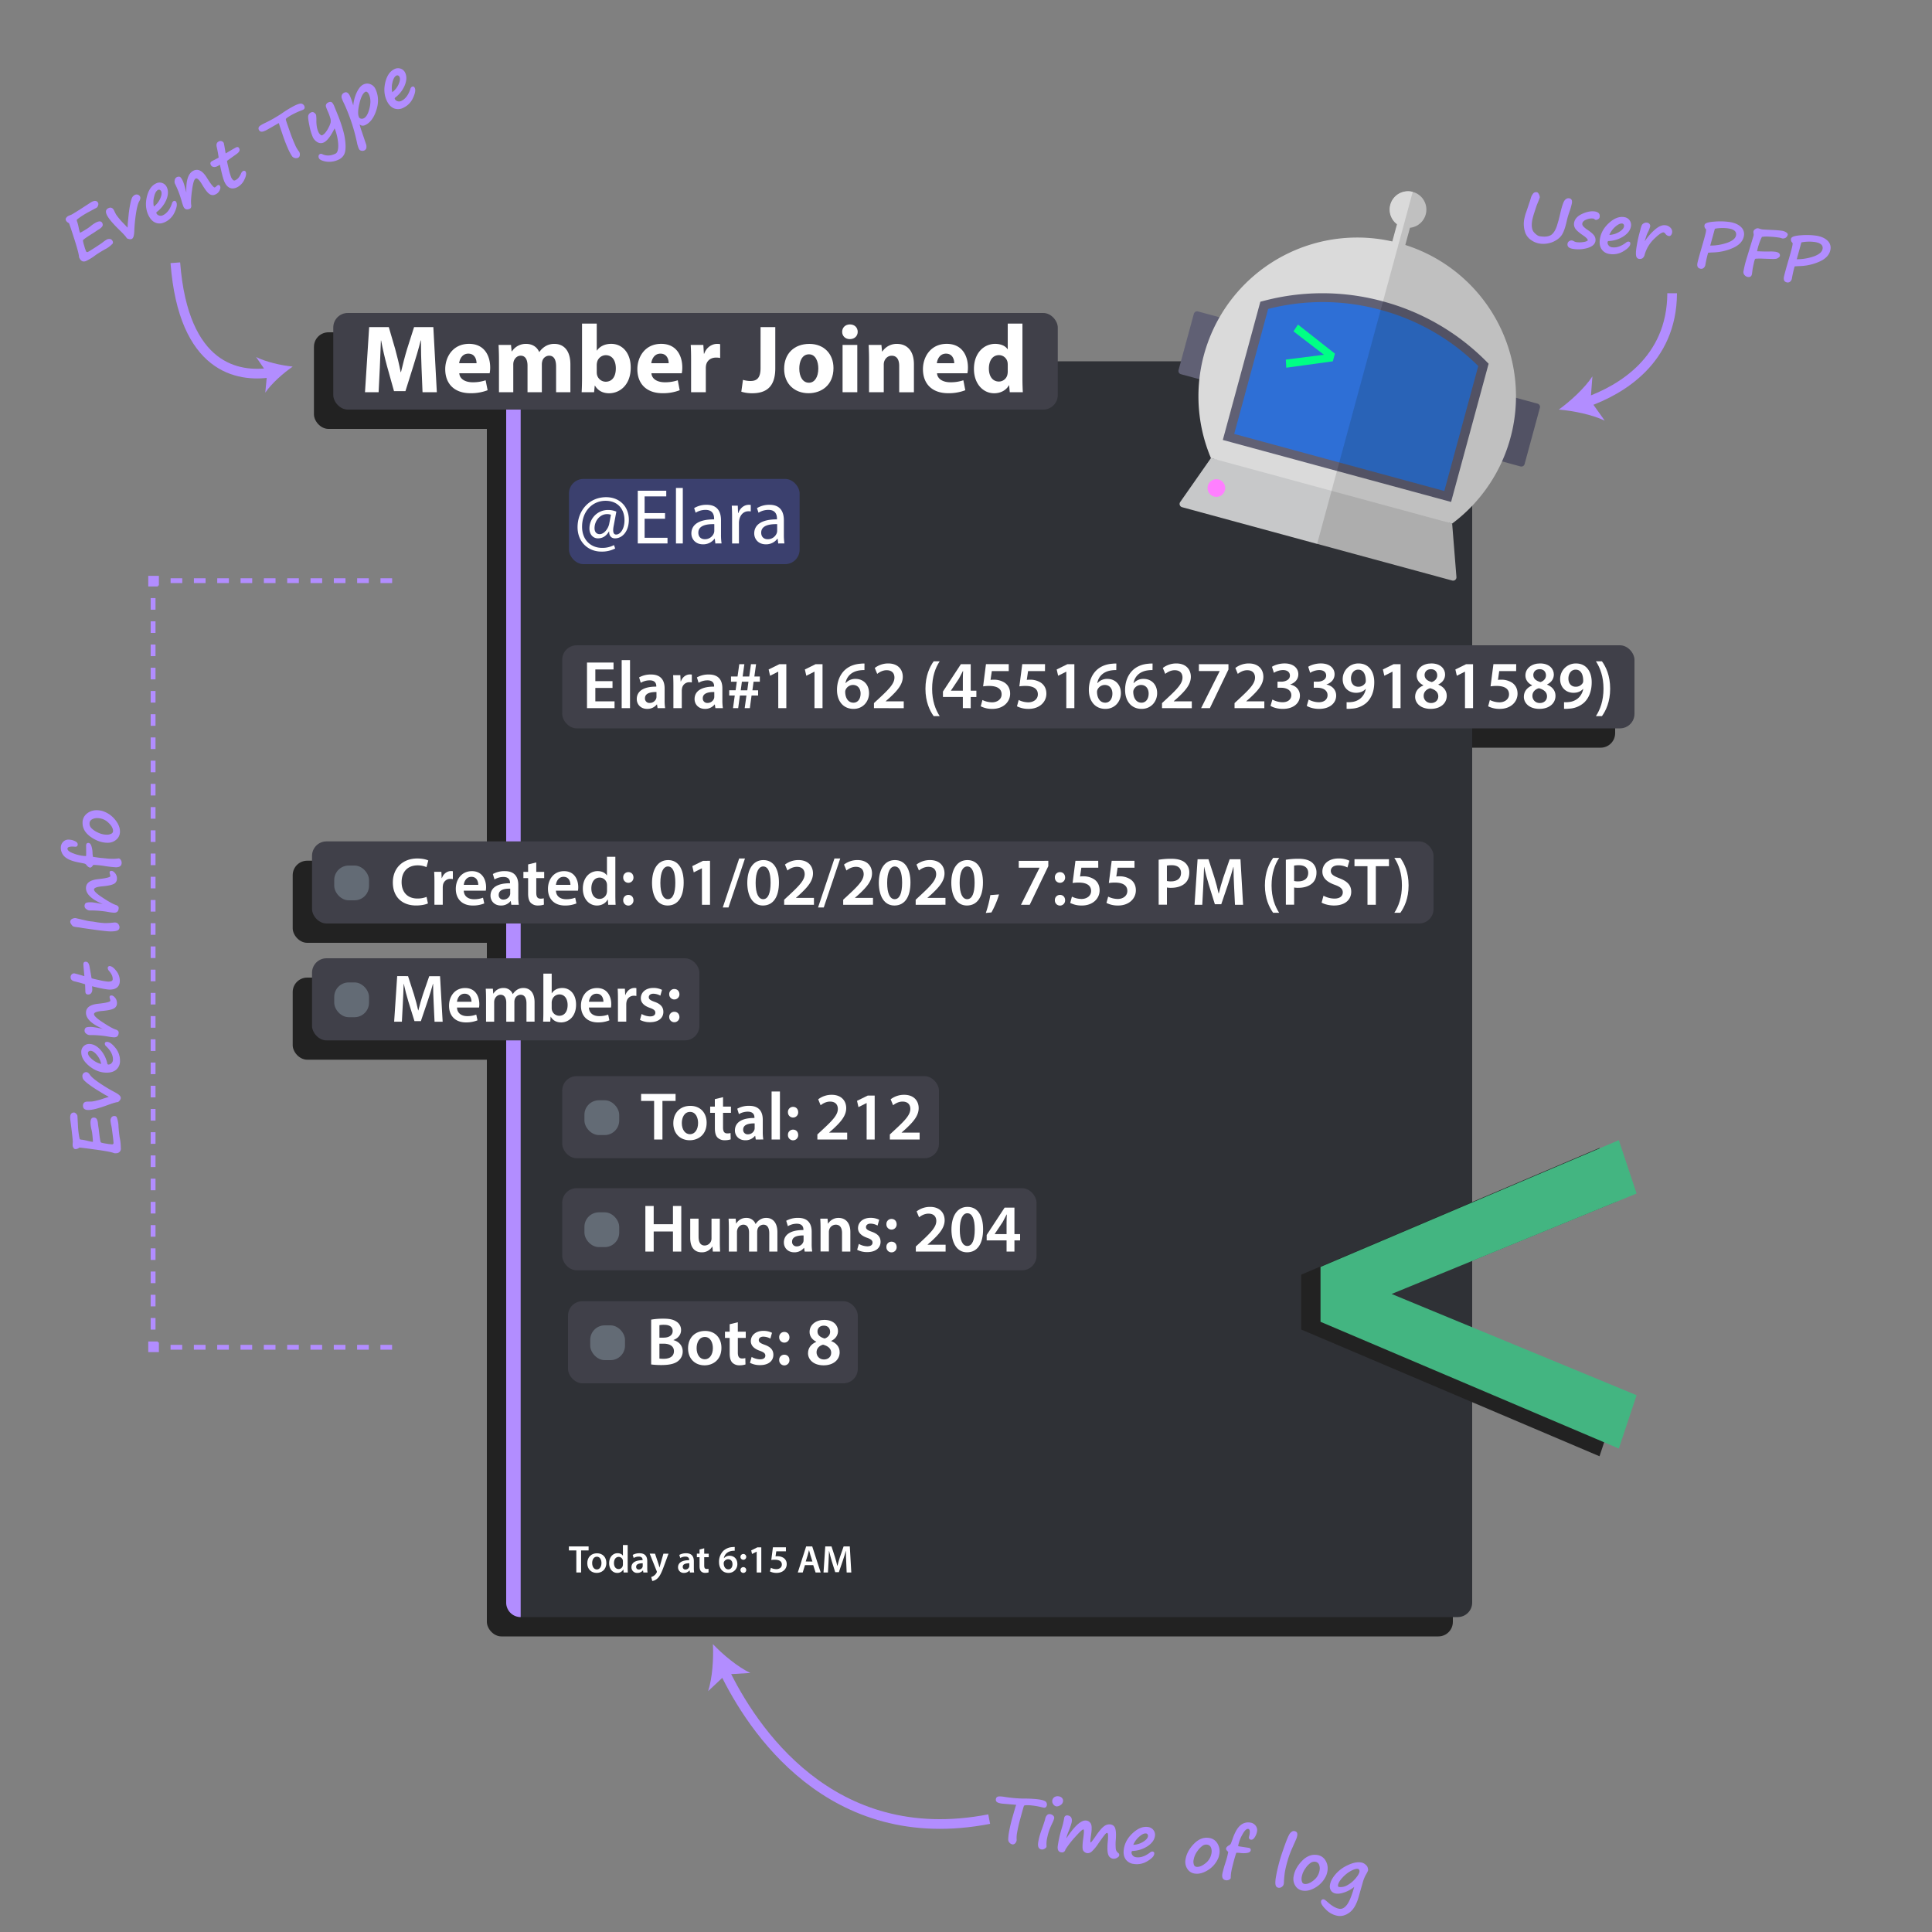 <svg xmlns="http://www.w3.org/2000/svg" viewBox="0 0 2000 2000">
    <rect x="0" y="0" width="2000" height="2000" fill="#808080" stroke="none"/>
    <defs>
        <style>
            .cls-1 {
                fill: #222;
            }

            .cls-2 {
                fill: #2f3136;
            }

            .cls-3 {
                fill: #b28dff;
            }

            .cls-4 {
                fill: #404049;
            }

            .cls-5 {
                fill: #fff;
            }

            .cls-6 {
                fill: #636b75;
            }

            .cls-7 {
                fill: #5865f2;
                opacity: 0.3;
            }

            .cls-8 {
                fill: #606074;
            }

            .cls-9 {
                fill: #525264;
            }

            .cls-10 {
                fill: #c7c8c9;
            }

            .cls-11 {
                fill: #adadad;
            }

            .cls-12 {
                fill: #dadada;
            }

            .cls-13 {
                fill: silver;
            }

            .cls-14 {
                fill: #ff7fff;
            }

            .cls-15 {
                fill: #2e6fd6;
            }

            .cls-16 {
                fill: #2963b7;
            }

            .cls-17 {
                fill: #00ff85;
            }

            .cls-18,
            .cls-19,
            .cls-21,
            .cls-22 {
                fill: none;
                stroke: #b28dff;
                stroke-miterlimit: 10;
            }

            .cls-18 {
                stroke-width: 4px;
            }

            .cls-19,
            .cls-21,
            .cls-22 {
                stroke-width: 5px;
            }

            .cls-20 {
                fill: #43b581;
            }

            .cls-21 {
                stroke-dasharray: 12.07 12.07;
            }

            .cls-22 {
                stroke-dasharray: 12.02 12.02;
            }

            #Icon {
                animation: upDown 13s ease-in infinite;
            }

            @keyframes upDown {
                0% {
                    transform: translateY(0);
                }

                40% {
                    transform: translateY(-20px);
                }

                80% {
                    transform: translateY(10px);
                }

                100% {
                    transform: translateY(0);
                }
            }

            @keyframes downUp {
                0% {
                    transform: translateY(0);
                }

                40% {
                    transform: translateY(20px);
                }

                80% {
                    transform: translateY(-10px);
                }

                100% {
                    transform: translateY(0);
                }
            }

            @keyframes leftRight {
                0% {
                    transform: translateX(0);
                }

                40% {
                    transform: translateX(-20px);
                }

                80% {
                    transform: translateX(10px);
                }

                100% {
                    transform: translateX(0);
                }
            }

            @keyframes rightLeft {
                0% {
                    transform: translateX(0);
                }

                40% {
                    transform: translateX(20px);
                }

                80% {
                    transform: translateX(-10px);
                }

                100% {
                    transform: translateX(0);
                }
            }

            @keyframes rotate {
                0% {
                    transform: rotate(0);
                }

                40% {
                    transform: rotate(4deg);
                }

                80% {
                    transform: rotate(-3deg);
                }

                100% {
                    transform: rotate(0);
                }
            }

            #Title-2,
            #Title {
                animation: downUp 10s ease-in infinite;
            }

            #Username-2,
            #Username {
                animation: rightLeft 15s ease-in infinite;
            }

            #Created-2,
            #Created {
                animation: upDown 22s ease-in infinite;
            }

            #Field-2,
            #Field {
                animation: rightLeft 17s ease-in infinite;
            }

            #Arrow {
                animation: rotate 17s ease-in-out infinite;
            }

            .cls-19, .cls-3, .cls-18 {
                stroke-width: 10px;
            }

            .cls-22, .cls-21 {
                animation: dash 60s linear infinite;
            }

            @keyframes dash {
                0% {
                    stroke-dashoffset: 0;
                }
                50% {
                    stroke-dashoffset: 1000;
                }
                100% {
                    stroke-dashoffset: 0;
                }
            }
        </style>
    </defs>
    <g id="Shadows">
        <rect id="Title" class="cls-1" x="325" y="344" width="750" height="100" rx="15" />
        <rect id="Username" class="cls-1" x="562" y="688" width="1110" height="86" rx="15" />
        <rect id="Created" class="cls-1" x="303" y="891" width="1161" height="85" rx="15" />
        <rect id="Field" class="cls-1" x="303" y="1012" width="401" height="85" rx="15" />
    </g>
    <g id="Embed">
        <rect id="Background" class="cls-1" x="504" y="394" width="1000" height="1300" rx="15" />
        <rect id="Foreground" class="cls-2" x="524" y="374" width="1000" height="1300" rx="15" />
        <path id="Border" class="cls-3"
            d="M539,374h0a0,0,0,0,1,0,0V1674a0,0,0,0,1,0,0h0a15,15,0,0,1-15-15V389a15,15,0,0,1,15-15Z" />
    </g>
    <g id="Title-2" data-name="Title">
        <rect class="cls-4" x="345" y="324" width="750" height="100" rx="15" />
        <path class="cls-5"
            d="M436.35,380.22c-.32-8.17-.62-17.89-.59-27.77h-.27c-2.15,8.63-5,18.21-7.52,26.16l-8.26,26.29H407.87l-7.26-26c-2.18-7.94-4.41-17.51-6.08-26.4h-.22c-.33,9.17-.7,19.57-1.11,28L391.94,406h-14.1l4.32-67.4h20.31l6.58,22.52c2.13,7.73,4.21,16.2,5.71,24.1h.33c1.84-7.8,4.12-16.69,6.41-24.2l7.16-22.42h19.93l3.62,67.4H437.4Z" />
        <path class="cls-5"
            d="M475.46,386.42c.45,6.31,6.69,9.31,13.79,9.31a40.84,40.84,0,0,0,13.47-2.07l2.06,10.3A47.63,47.63,0,0,1,487,407.05c-16.58,0-26.1-9.66-26.1-24.91,0-12.44,7.76-26.19,24.67-26.19,15.87,0,21.86,12.33,21.86,24.44a29.09,29.09,0,0,1-.55,6ZM493.32,376c0-3.66-1.61-9.92-8.53-9.92-6.43,0-9,5.87-9.46,9.92Z" />
        <path class="cls-5"
            d="M516.53,372.69c0-6.1-.19-11.25-.4-15.64H529l.64,6.63H530A17,17,0,0,1,544.73,356c6.36,0,11.29,3.25,13.4,8.39h.2a20.59,20.59,0,0,1,6.36-6A17.46,17.46,0,0,1,574,356c9.34,0,16.47,6.61,16.47,21.24V406h-14.8V379.42c0-7.09-2.28-11.21-7.2-11.21a7.43,7.43,0,0,0-7,5.3,13,13,0,0,0-.55,3.87V406H546.09V378.56c0-6.16-2.2-10.35-7.05-10.35-3.91,0-6.22,3-7.13,5.46a11.16,11.16,0,0,0-.57,3.86V406H516.53Z" />
        <path class="cls-5"
            d="M602.12,406c.22-3.24.4-9.06.4-14.62V335h15.23v27.89h.19c2.91-4.21,8-6.94,14.78-6.94,11.76,0,20.31,9.72,20.19,24.72,0,17.62-11.17,26.43-22.38,26.43-5.72,0-11.23-2.12-14.64-7.92h-.21L615,406Zm15.63-20.77a12.86,12.86,0,0,0,.26,2.67,9.32,9.32,0,0,0,9,7.25c6.46,0,10.49-5,10.49-13.84,0-7.62-3.4-13.62-10.46-13.62a9.34,9.34,0,0,0-9,7.51,13.91,13.91,0,0,0-.3,2.81Z" />
        <path class="cls-5"
            d="M674.36,386.42c.45,6.31,6.69,9.31,13.79,9.31a40.84,40.84,0,0,0,13.47-2.07l2,10.3a47.54,47.54,0,0,1-17.73,3.09c-16.58,0-26.1-9.66-26.1-24.91,0-12.44,7.75-26.19,24.67-26.19,15.86,0,21.85,12.33,21.85,24.44a29.26,29.26,0,0,1-.54,6ZM692.22,376c0-3.66-1.61-9.92-8.53-9.92-6.43,0-9,5.87-9.46,9.92Z" />
        <path class="cls-5"
            d="M715.42,373.19c0-7.19-.13-11.92-.4-16.14H728.1l.55,9.06H729C731.54,359,737.5,356,742.24,356a13.53,13.53,0,0,1,3.25.28v14.31a19.34,19.34,0,0,0-4.11-.42c-5.59,0-9.41,3-10.44,7.73a18.1,18.1,0,0,0-.28,3.38V406H715.42Z" />
        <path class="cls-5"
            d="M787.33,338.6h15.24v42.63c0,19.13-9.2,25.87-24,25.87a38.15,38.15,0,0,1-11.16-1.61l1.71-12.26a27.12,27.12,0,0,0,7.78,1.17c6.39,0,10.42-2.87,10.42-13.35Z" />
        <path class="cls-5"
            d="M862.81,381c0,17.88-12.67,26.06-25.8,26.06-14.24,0-25.27-9.41-25.27-25.22S822.16,356,837.89,356C852.85,356,862.81,366.26,862.81,381Zm-35.39.5c0,8.35,3.53,14.69,10,14.69,5.94,0,9.69-5.94,9.69-14.77,0-7.22-2.78-14.64-9.67-14.64C830.19,366.82,827.42,374.28,827.42,381.54Z" />
        <path class="cls-5"
            d="M887.9,343.46c0,4.24-3.11,7.6-8.18,7.6-4.82,0-7.94-3.36-7.92-7.6s3.17-7.62,8.05-7.62S887.84,339.1,887.9,343.46ZM872.23,406V357.05h15.24V406Z" />
        <path class="cls-5"
            d="M899.63,372.69c0-6.1-.19-11.25-.4-15.64h13.2l.7,6.78h.32A17.71,17.71,0,0,1,928.57,356c10,0,17.52,6.67,17.52,21.08v29H930.85V378.87c0-6.31-2.25-10.62-7.74-10.62-4.18,0-6.66,2.93-7.71,5.74a11,11,0,0,0-.53,3.77V406H899.63Z" />
        <path class="cls-5"
            d="M970,386.42c.46,6.31,6.7,9.31,13.8,9.31a40.88,40.88,0,0,0,13.47-2.07l2,10.3a47.54,47.54,0,0,1-17.73,3.09c-16.58,0-26.11-9.66-26.11-24.91,0-12.44,7.76-26.19,24.68-26.19C996,356,1002,368.28,1002,380.39a29.26,29.26,0,0,1-.54,6ZM987.82,376c0-3.66-1.61-9.92-8.54-9.92-6.43,0-9,5.87-9.45,9.92Z" />
        <path class="cls-5"
            d="M1058.43,335v56.38c0,5.56.19,11.34.4,14.62H1045.3l-.64-7.17h-.21c-3.08,5.49-9,8.27-15.32,8.27-11.55,0-20.9-9.92-20.9-25.13-.07-16.44,10.25-26,21.91-26,6,0,10.68,2.15,12.87,5.53h.2V335Zm-15.22,42.83a16.1,16.1,0,0,0-.2-2.76,9,9,0,0,0-8.82-7.44c-7,0-10.51,6.18-10.51,13.9,0,8.23,4.06,13.44,10.4,13.44a9,9,0,0,0,8.8-7.29,14.6,14.6,0,0,0,.33-3.45Z" />
    </g>
    <g id="Username-2" data-name="Username">
        <rect class="cls-4" x="582" y="668" width="1110" height="86" rx="15" />
        <path class="cls-5" d="M634.07,712.14H616.29V726h19.88v7.09H607.66V685.88h27.47V693H616.29v12.14h17.78Z" />
        <path class="cls-5" d="M643.56,683.36h8.63v49.71h-8.63Z" />
        <path class="cls-5"
            d="M680.72,733.07l-.59-3.8h-.21a12.44,12.44,0,0,1-10,4.57c-6.91,0-10.74-4.94-10.74-10.14,0-8.6,7.66-13,20.21-12.9v-.57c0-2.24-.89-6-6.92-5.94a18.21,18.21,0,0,0-9.16,2.54l-1.71-5.59a24.72,24.72,0,0,1,12.35-3c10.94,0,14.06,6.89,14.06,14.37v12.27a50.62,50.62,0,0,0,.53,8.21Zm-1.14-16.69c-6.08-.08-11.9,1.2-11.9,6.39a4.56,4.56,0,0,0,4.92,4.91,7,7,0,0,0,6.74-4.72,6.32,6.32,0,0,0,.24-1.87Z" />
        <path class="cls-5"
            d="M697.1,709.94c0-4.56-.09-7.92-.28-11h7.47l.31,6.47h.25c1.68-4.8,5.65-7.24,9.33-7.24a8.43,8.43,0,0,1,2,.18v8.12a12.07,12.07,0,0,0-2.53-.24A7.59,7.59,0,0,0,706,712.8a13.82,13.82,0,0,0-.22,2.59v17.68H697.1Z" />
        <path class="cls-5"
            d="M740.57,733.07l-.59-3.8h-.21a12.44,12.44,0,0,1-10,4.57c-6.92,0-10.75-4.94-10.75-10.14,0-8.6,7.67-13,20.22-12.9v-.57c0-2.24-.89-6-6.92-5.94a18.21,18.21,0,0,0-9.16,2.54l-1.71-5.59a24.69,24.69,0,0,1,12.35-3c10.93,0,14,6.89,14,14.37v12.27a51.78,51.78,0,0,0,.53,8.21Zm-1.14-16.69c-6.08-.08-11.9,1.2-11.9,6.39a4.56,4.56,0,0,0,4.92,4.91,7,7,0,0,0,6.74-4.72,6.67,6.67,0,0,0,.24-1.87Z" />
        <path class="cls-5"
            d="M758.81,733.07,760.62,720h-5.74v-5.43h6.63l1.22-8.88h-6V700.3h6.78l1.79-12.74h5.26l-1.77,12.74h6.82l1.79-12.74h5.28l-1.77,12.74h5.67v5.41h-6.49l-1.19,8.88h5.89V720H778l-1.77,13.07H770.9L772.71,720h-6.77l-1.77,13.07Zm14.79-18.48,1.19-8.88H768l-1.18,8.88Z" />
        <path class="cls-5" d="M805.64,695.35h-.14l-8.31,4.18-1.5-6.5,11.11-5.47H814v45.51h-8.34Z" />
        <path class="cls-5" d="M843.16,695.35H843l-8.31,4.18-1.5-6.5,11.11-5.47h7.18v45.51h-8.34Z" />
        <path class="cls-5"
            d="M894.88,693.68a27,27,0,0,0-4.38.22c-9.56,1.11-14.14,6.94-15.26,13.26h.19a13.16,13.16,0,0,1,10.25-4.37c7.84,0,13.94,5.59,13.94,14.79,0,8.72-6.37,16.26-16,16.26-11,0-17.16-8.38-17.16-19.64,0-8.75,3.16-15.86,7.9-20.39,4.18-3.95,9.7-6.21,16.19-6.72a27.6,27.6,0,0,1,4.36-.18Zm-4,24.38c0-5.26-2.9-9-7.92-9a8.35,8.35,0,0,0-7.45,4.73,5.71,5.71,0,0,0-.55,2.7c.15,6,3,10.93,8.56,10.93C888,727.41,890.87,723.53,890.87,718.06Z" />
        <path class="cls-5"
            d="M904.72,733.07v-5.23l5.4-5c10.7-9.9,15.75-15.36,15.81-21.37,0-4.12-2.19-7.66-8.14-7.66-4,0-7.44,2-9.71,3.79l-2.52-6.12a22.7,22.7,0,0,1,14-4.67c10.08,0,15,6.35,15,13.79,0,8-5.75,14.43-13.7,21.78l-3.94,3.45V726h18.64v7.12Z" />
        <path class="cls-5"
            d="M972.78,684.58c-4.47,6.66-7.85,15.88-7.85,28.49,0,12.4,3.47,21.54,7.85,28.28h-6.24c-4-5.6-8.52-14.74-8.52-28.31s4.47-22.82,8.52-28.46Z" />
        <path class="cls-5"
            d="M996.74,733.07V721.5H976.13v-5.61l18.58-28.33h10.17V715h5.86v6.53h-5.86v11.57Zm0-18.1V702.59c0-2.57.11-5.19.27-7.88l-.25,0c-1.44,2.86-2.61,5.18-4,7.69l-8.33,12.45,0,.14Z" />
        <path class="cls-5"
            d="M1044.24,694.71h-17.51l-1.33,9.09a25.85,25.85,0,0,1,3.29-.19,20.32,20.32,0,0,1,11,2.91c3.46,2.18,6,6.05,6,11.56,0,8.67-7.17,15.76-18.36,15.76a26,26,0,0,1-12.08-2.68l1.77-6.52a23,23,0,0,0,10,2.4c5,0,9.86-2.88,9.84-8.29,0-5.2-3.85-8.67-12.92-8.67a43.71,43.71,0,0,0-6.22.44l2.95-23h23.58Z" />
        <path class="cls-5"
            d="M1081.76,694.71h-17.51l-1.33,9.09a25.85,25.85,0,0,1,3.29-.19,20.32,20.32,0,0,1,11,2.91c3.46,2.18,6,6.05,6,11.56,0,8.67-7.17,15.76-18.36,15.76a26,26,0,0,1-12.08-2.68l1.77-6.52a23,23,0,0,0,10,2.4c5,0,9.86-2.88,9.84-8.29,0-5.2-3.85-8.67-12.92-8.67a43.71,43.71,0,0,0-6.22.44l3-23h23.58Z" />
        <path class="cls-5" d="M1103.84,695.35h-.14l-8.32,4.18-1.5-6.5,11.11-5.47h7.18v45.51h-8.33Z" />
        <path class="cls-5"
            d="M1155.56,693.68a27.18,27.18,0,0,0-4.39.22c-9.55,1.11-14.14,6.94-15.26,13.26h.19a13.18,13.18,0,0,1,10.25-4.37c7.85,0,14,5.59,14,14.79,0,8.72-6.37,16.26-16,16.26-11,0-17.17-8.38-17.17-19.64,0-8.75,3.16-15.86,7.9-20.39,4.18-3.95,9.7-6.21,16.19-6.72a27.72,27.72,0,0,1,4.37-.18Zm-4,24.38c0-5.26-2.9-9-7.93-9a8.36,8.36,0,0,0-7.45,4.73,5.83,5.83,0,0,0-.55,2.7c.16,6,3,10.93,8.56,10.93C1148.64,727.41,1151.55,723.53,1151.55,718.06Z" />
        <path class="cls-5"
            d="M1193.08,693.68a27.18,27.18,0,0,0-4.39.22c-9.55,1.11-14.14,6.94-15.26,13.26h.19a13.18,13.18,0,0,1,10.25-4.37c7.85,0,14,5.59,14,14.79,0,8.72-6.37,16.26-16,16.26-11,0-17.17-8.38-17.17-19.64,0-8.75,3.16-15.86,7.9-20.39,4.18-3.95,9.7-6.21,16.19-6.72a27.64,27.64,0,0,1,4.36-.18Zm-4,24.38c0-5.26-2.9-9-7.93-9a8.36,8.36,0,0,0-7.45,4.73,5.83,5.83,0,0,0-.55,2.7c.16,6,3,10.93,8.56,10.93C1186.16,727.41,1189.07,723.53,1189.07,718.06Z" />
        <path class="cls-5"
            d="M1202.92,733.07v-5.23l5.39-5c10.71-9.9,15.75-15.36,15.81-21.37,0-4.12-2.18-7.66-8.13-7.66-4,0-7.44,2-9.71,3.79l-2.53-6.12a22.73,22.73,0,0,1,14-4.67c10.09,0,15,6.35,15,13.79,0,8-5.75,14.43-13.71,21.78l-3.94,3.45V726h18.65v7.12Z" />
        <path class="cls-5" d="M1271.69,687.56v5.51l-19.24,40h-9.06l19.18-38.25v-.14h-21.49v-7.12Z" />
        <path class="cls-5"
            d="M1278,733.07v-5.23l5.39-5c10.7-9.9,15.75-15.36,15.81-21.37,0-4.12-2.18-7.66-8.13-7.66-4,0-7.44,2-9.71,3.79l-2.53-6.12a22.73,22.73,0,0,1,14-4.67c10.09,0,15,6.35,15,13.79,0,8-5.75,14.43-13.71,21.78l-3.94,3.45V726h18.65v7.12Z" />
        <path class="cls-5"
            d="M1317.18,724.17a23,23,0,0,0,10.37,2.79c6.57,0,9.23-3.7,9.21-7.29,0-5.36-5.09-7.69-10.35-7.7h-3.93v-6.29h3.84c4,0,9-1.8,9-6.33,0-3.14-2.26-5.7-7.28-5.7a18.48,18.48,0,0,0-9.31,2.85l-2-6.23c2.59-1.76,7.65-3.48,13.1-3.48,9.41,0,14.19,5.2,14.19,11.14,0,4.75-2.8,8.64-8.35,10.63v.14c5.52,1,10,5.19,10,11.35,0,7.68-6.46,13.79-17.7,13.79-5.55,0-10.29-1.55-12.74-3.15Z" />
        <path class="cls-5"
            d="M1354.7,724.17a23,23,0,0,0,10.37,2.79c6.57,0,9.23-3.7,9.21-7.29,0-5.36-5.1-7.69-10.35-7.7H1360v-6.29h3.84c4,0,9-1.8,9-6.33,0-3.14-2.25-5.7-7.27-5.7a18.48,18.48,0,0,0-9.31,2.85l-2-6.23c2.59-1.76,7.65-3.48,13.1-3.48,9.4,0,14.19,5.2,14.19,11.14,0,4.75-2.8,8.64-8.35,10.63v.14c5.52,1,10,5.19,10,11.35,0,7.68-6.46,13.79-17.71,13.79-5.54,0-10.28-1.55-12.73-3.15Z" />
        <path class="cls-5"
            d="M1394,726.89a24.09,24.09,0,0,0,4.77-.12,17.11,17.11,0,0,0,9.23-3.5,16.38,16.38,0,0,0,5.84-10.09l-.17,0c-2.27,2.54-5.54,4-9.88,4-7.91,0-13.83-5.71-13.83-14.08a16.13,16.13,0,0,1,16.44-16.28c10.6,0,16.23,8.33,16.23,19.42,0,9.72-3.17,16.65-7.92,21.14a24.93,24.93,0,0,1-15.53,6.21,30.67,30.67,0,0,1-5.18.16Zm4.54-24.34c0,4.7,2.72,8.35,7.49,8.35a8.32,8.32,0,0,0,7.3-3.79,4.93,4.93,0,0,0,.52-2.48c0-6.17-2.29-11.43-7.86-11.43C1401.61,693.2,1398.49,697.05,1398.51,702.55Z" />
        <path class="cls-5" d="M1441.51,695.35h-.14l-8.31,4.18-1.5-6.5,11.11-5.47h7.18v45.51h-8.34Z" />
        <path class="cls-5"
            d="M1464.93,721.35c0-5.62,3.27-9.5,8.5-11.8v-.19c-4.72-2.31-6.9-6.11-6.9-10.09,0-7.47,6.57-12.48,15.18-12.48,9.82,0,14.25,5.87,14.25,11.46,0,3.9-2,7.89-7,10.31v.19c5,2,8.72,5.82,8.72,11.52,0,8.12-6.86,13.57-16.61,13.57C1470.44,733.84,1464.93,727.73,1464.93,721.35Zm24-.37c0-4.64-3.38-7.15-8.45-8.55-4.3,1.21-6.73,4.19-6.73,7.94s2.84,7.41,7.66,7.41C1485.92,727.78,1488.9,724.88,1488.9,721Zm-14.2-22.1c0,3.75,3,6,7.43,7.2,3.1-1,5.65-3.48,5.65-6.91,0-3.17-1.86-6.44-6.52-6.44C1477,692.73,1474.7,695.59,1474.7,698.88Z" />
        <path class="cls-5" d="M1516.55,695.35h-.14l-8.31,4.18-1.5-6.5,11.11-5.47h7.18v45.51h-8.34Z" />
        <path class="cls-5"
            d="M1569.51,694.71H1552l-1.32,9.09a25.79,25.79,0,0,1,3.28-.19,20.32,20.32,0,0,1,11,2.91c3.47,2.18,6,6.05,6,11.56,0,8.67-7.17,15.76-18.36,15.76a26.05,26.05,0,0,1-12.08-2.68l1.77-6.52a23,23,0,0,0,10,2.4c5,0,9.86-2.88,9.84-8.29,0-5.2-3.84-8.67-12.92-8.67a43.44,43.44,0,0,0-6.21.44l3-23h23.57Z" />
        <path class="cls-5"
            d="M1577.49,721.35c0-5.62,3.27-9.5,8.5-11.8v-.19c-4.71-2.31-6.89-6.11-6.89-10.09,0-7.47,6.57-12.48,15.18-12.48,9.82,0,14.25,5.87,14.25,11.46,0,3.9-2,7.89-7,10.31v.19c5,2,8.72,5.82,8.72,11.52,0,8.12-6.86,13.57-16.61,13.57C1583,733.84,1577.49,727.73,1577.49,721.35Zm24-.37c0-4.64-3.38-7.15-8.44-8.55-4.3,1.21-6.73,4.19-6.73,7.94s2.84,7.41,7.65,7.41C1598.48,727.78,1601.45,724.88,1601.45,721Zm-14.19-22.1c0,3.75,3,6,7.43,7.2,3.1-1,5.65-3.48,5.65-6.91,0-3.17-1.86-6.44-6.52-6.44C1589.53,692.73,1587.26,695.59,1587.26,698.88Z" />
        <path class="cls-5"
            d="M1619.09,726.89a24.11,24.11,0,0,0,4.77-.12,17.11,17.11,0,0,0,9.22-3.5,16.39,16.39,0,0,0,5.85-10.09l-.18,0c-2.27,2.54-5.53,4-9.87,4-7.92,0-13.83-5.71-13.83-14.08a16.12,16.12,0,0,1,16.43-16.28c10.61,0,16.24,8.33,16.24,19.42,0,9.72-3.17,16.65-7.92,21.14a25,25,0,0,1-15.53,6.21,30.67,30.67,0,0,1-5.18.16Zm4.53-24.34c0,4.7,2.73,8.35,7.5,8.35a8.33,8.33,0,0,0,7.3-3.79,5.05,5.05,0,0,0,.51-2.48c0-6.17-2.28-11.43-7.85-11.43C1626.73,693.2,1623.6,697.05,1623.62,702.55Z" />
        <path class="cls-5"
            d="M1652.08,741.35c4.38-6.68,7.85-16,7.85-28.44s-3.43-21.61-7.85-28.33h6.24c4,5.54,8.51,14.65,8.51,28.36s-4.46,22.71-8.51,28.41Z" />
    </g>
    <g id="Created-2" data-name="Created">
        <rect class="cls-4" x="323" y="871" width="1161" height="85" rx="15" />
        <path class="cls-5"
            d="M443,935.22c-2,1-6.53,2.14-12.24,2.14-15,0-24.09-9.4-24.09-23.77,0-15.52,10.84-24.89,25.26-24.89,5.68,0,9.69,1.15,11.43,2.09l-1.87,6.87a22.41,22.41,0,0,0-9.2-1.85c-9.62,0-16.54,6-16.54,17.35,0,10.4,6.06,17,16.42,17a25.27,25.27,0,0,0,9.41-1.71Z" />
        <path class="cls-5"
            d="M449.73,913.5c0-4.57-.1-7.92-.28-11h7.46l.32,6.48h.24c1.68-4.8,5.65-7.25,9.33-7.25a7.93,7.93,0,0,1,2,.19v8.11a11.9,11.9,0,0,0-2.52-.24,7.59,7.59,0,0,0-7.73,6.52,14.75,14.75,0,0,0-.22,2.6v17.67h-8.62Z" />
        <path class="cls-5"
            d="M480.09,922c.23,6.18,5,8.88,10.53,8.88a25.84,25.84,0,0,0,9.4-1.58l1.28,5.93a30.81,30.81,0,0,1-11.91,2.17c-11.07,0-17.55-6.84-17.55-17.28,0-9.41,5.71-18.31,16.67-18.31s14.68,9.11,14.68,16.57a18.39,18.39,0,0,1-.3,3.62Zm15-6c0-3.16-1.34-8.31-7.11-8.31-5.3,0-7.51,4.82-7.89,8.31Z" />
        <path class="cls-5"
            d="M529.32,936.62l-.59-3.8h-.21a12.46,12.46,0,0,1-10,4.57c-6.92,0-10.75-4.94-10.75-10.14,0-8.6,7.66-13,20.22-12.9v-.56c0-2.24-.89-6-6.92-5.95a18.18,18.18,0,0,0-9.17,2.55l-1.7-5.6a24.66,24.66,0,0,1,12.35-3c10.93,0,14,6.89,14,14.37v12.27a50.54,50.54,0,0,0,.53,8.21Zm-1.15-16.69c-6.08-.08-11.89,1.2-11.89,6.39a4.55,4.55,0,0,0,4.91,4.91,7,7,0,0,0,6.74-4.72,6.32,6.32,0,0,0,.24-1.87Z" />
        <path class="cls-5"
            d="M555.14,892.78v9.76h8.2V909h-8.2v15c0,4.17,1.11,6.29,4.41,6.29a12.88,12.88,0,0,0,3.35-.38l.17,6.56a19.12,19.12,0,0,1-6.27.89,10,10,0,0,1-7.41-2.81c-1.85-2-2.69-5.1-2.69-9.56V909h-4.87v-6.42h4.87v-7.72Z" />
        <path class="cls-5"
            d="M575.5,922c.23,6.18,5,8.88,10.52,8.88a25.86,25.86,0,0,0,9.41-1.58l1.28,5.93a30.81,30.81,0,0,1-11.91,2.17c-11.07,0-17.55-6.84-17.55-17.28,0-9.41,5.71-18.31,16.67-18.31s14.68,9.11,14.68,16.57a18.39,18.39,0,0,1-.3,3.62Zm15-6c0-3.16-1.34-8.31-7.11-8.31-5.3,0-7.51,4.82-7.89,8.31Z" />
        <path class="cls-5"
            d="M637,886.92v40.14c0,3.5.13,7.25.28,9.56h-7.67l-.39-5.39H629c-2,3.81-6.15,6.16-11.07,6.16-8.14,0-14.58-6.94-14.58-17.42,0-11.42,7.08-18.2,15.28-18.2,4.66,0,8,1.92,9.55,4.44h.14V886.92Zm-8.61,29.82a12.28,12.28,0,0,0-.19-2.25,7.58,7.58,0,0,0-7.41-6c-5.56,0-8.63,4.89-8.63,11.21s3.1,10.84,8.53,10.84a7.64,7.64,0,0,0,7.44-6.13,10.54,10.54,0,0,0,.26-2.52Z" />
        <path class="cls-5"
            d="M645.17,908.35a5.21,5.21,0,0,1,5.31-5.52c3.15,0,5.25,2.27,5.28,5.52a5.3,5.3,0,1,1-10.59,0Zm0,23.57a5.21,5.21,0,0,1,5.31-5.52c3.15,0,5.25,2.26,5.28,5.52a5.3,5.3,0,1,1-10.59,0Z" />
        <path class="cls-5"
            d="M707.74,913.56c0,14.66-5.73,23.83-16.63,23.83-10.48,0-16.05-9.55-16.14-23.39,0-14.16,6-23.65,16.65-23.65C702.62,890.35,707.74,900.17,707.74,913.56Zm-24.13.42c0,11.1,3,16.84,7.77,16.84,5.11,0,7.71-6.16,7.71-17.07,0-10.6-2.49-16.8-7.7-16.8C686.83,897,683.6,902.61,683.61,914Z" />
        <path class="cls-5" d="M726.62,898.9h-.14l-8.32,4.18-1.5-6.5,11.11-5.46H735v45.5h-8.33Z" />
        <path class="cls-5" d="M748.21,939.42l17-50.75h6l-17.09,50.75Z" />
        <path class="cls-5"
            d="M806.37,913.56c0,14.66-5.73,23.83-16.64,23.83-10.47,0-16.05-9.55-16.14-23.39,0-14.16,6-23.65,16.66-23.65C801.25,890.35,806.37,900.17,806.37,913.56Zm-24.13.42c0,11.1,3,16.84,7.77,16.84,5.11,0,7.71-6.16,7.71-17.07,0-10.6-2.49-16.8-7.7-16.8C785.46,897,782.23,902.61,782.24,914Z" />
        <path class="cls-5"
            d="M811.76,936.62v-5.23l5.4-5C827.86,916.47,832.91,911,833,905c0-4.11-2.18-7.66-8.13-7.66-4,0-7.44,2-9.72,3.79L812.6,895a22.7,22.7,0,0,1,14-4.66c10.09,0,15,6.34,15,13.78,0,8-5.75,14.43-13.71,21.78L824,929.36v.14H842.6v7.12Z" />
        <path class="cls-5" d="M846.84,939.42l17-50.75h6l-17.08,50.75Z" />
        <path class="cls-5"
            d="M872.87,936.62v-5.23l5.4-5C889,916.47,894,911,894.08,905c0-4.11-2.19-7.66-8.13-7.66-4,0-7.45,2-9.72,3.79L873.71,895a22.7,22.7,0,0,1,14-4.66c10.09,0,15,6.34,15,13.78,0,8-5.74,14.43-13.7,21.78l-3.94,3.45v.14h18.65v7.12Z" />
        <path class="cls-5"
            d="M942.51,913.56c0,14.66-5.72,23.83-16.63,23.83-10.47,0-16-9.55-16.14-23.39,0-14.16,6-23.65,16.65-23.65C937.4,890.35,942.51,900.17,942.51,913.56Zm-24.12.42c0,11.1,3,16.84,7.77,16.84,5.11,0,7.71-6.16,7.71-17.07,0-10.6-2.49-16.8-7.7-16.8C921.6,897,918.38,902.61,918.39,914Z" />
        <path class="cls-5"
            d="M947.91,936.62v-5.23l5.4-5C964,916.47,969.06,911,969.12,905c0-4.11-2.19-7.66-8.13-7.66-4,0-7.45,2-9.72,3.79L948.75,895a22.7,22.7,0,0,1,14-4.66c10.08,0,15,6.34,15,13.78,0,8-5.75,14.43-13.7,21.78l-3.94,3.45v.14h18.64v7.12Z" />
        <path class="cls-5"
            d="M1017.55,913.56c0,14.66-5.72,23.83-16.63,23.83-10.47,0-16-9.55-16.14-23.39,0-14.16,6-23.65,16.65-23.65C1012.44,890.35,1017.55,900.17,1017.55,913.56Zm-24.12.42c0,11.1,3,16.84,7.77,16.84,5.11,0,7.71-6.16,7.71-17.07,0-10.6-2.49-16.8-7.7-16.8C996.64,897,993.42,902.61,993.43,914Z" />
        <path class="cls-5" d="M1020.5,945.1a111.13,111.13,0,0,0,4.69-18.48l9-.7a91.79,91.79,0,0,1-7.86,18.63Z" />
        <path class="cls-5" d="M1085.21,891.12v5.51l-19.24,40h-9.06l19.18-38.25v-.14h-21.48v-7.11Z" />
        <path class="cls-5"
            d="M1092,908.35a5.21,5.21,0,0,1,5.31-5.52c3.15,0,5.25,2.27,5.28,5.52a5.3,5.3,0,1,1-10.59,0Zm0,23.57a5.21,5.21,0,0,1,5.31-5.52c3.15,0,5.25,2.26,5.28,5.52a5.3,5.3,0,1,1-10.59,0Z" />
        <path class="cls-5"
            d="M1136.92,898.26h-17.51l-1.33,9.1a24.08,24.08,0,0,1,3.29-.2,20.24,20.24,0,0,1,11,2.92c3.47,2.17,5.95,6,5.95,11.55,0,8.67-7.17,15.76-18.36,15.76a26,26,0,0,1-12.08-2.68l1.77-6.52a22.82,22.82,0,0,0,10,2.41c5,0,9.86-2.89,9.84-8.3,0-5.2-3.85-8.66-12.92-8.66a42.28,42.28,0,0,0-6.22.44l2.95-23h23.58Z" />
        <path class="cls-5"
            d="M1174.44,898.26h-17.51l-1.33,9.1a24,24,0,0,1,3.29-.2,20.24,20.24,0,0,1,11,2.92c3.47,2.17,5.95,6,5.95,11.55,0,8.67-7.17,15.76-18.36,15.76a26,26,0,0,1-12.08-2.68l1.77-6.52a22.82,22.82,0,0,0,10,2.41c5,0,9.86-2.89,9.84-8.3,0-5.2-3.85-8.66-12.92-8.66a42.28,42.28,0,0,0-6.22.44l2.95-23h23.58Z" />
        <path class="cls-5"
            d="M1199.43,890a78,78,0,0,1,13.2-1c6.3,0,10.89,1.32,13.9,3.86a13.28,13.28,0,0,1,4.62,10.45c0,4.46-1.4,8.15-4,10.68-3.47,3.44-8.81,5.08-14.92,5.08a20.94,20.94,0,0,1-4.22-.33v17.81h-8.56Zm8.56,22a16.92,16.92,0,0,0,4.22.4c6.44,0,10.38-3.21,10.38-8.74,0-5.2-3.64-8-9.61-8a25.05,25.05,0,0,0-5,.41Z" />
        <path class="cls-5"
            d="M1277.51,917.37c-.29-6.09-.6-13.42-.57-19.85h-.19c-1.56,5.79-3.53,12.15-5.57,18.12l-6.93,20.42h-6.63l-6.25-20.14c-1.85-6-3.54-12.46-4.77-18.4h-.16c-.2,6.18-.48,13.72-.85,20.14l-1,19h-8l3.14-47.18H1251l6.14,18.95c1.7,5.57,3.21,11.17,4.34,16.43h.21c1.27-5.16,2.89-10.92,4.71-16.47l6.55-18.91h11.18l2.71,47.18h-8.4Z" />
        <path class="cls-5"
            d="M1324.17,888.13c-4.46,6.66-7.84,15.88-7.84,28.5,0,12.39,3.47,21.53,7.84,28.27h-6.23c-4-5.6-8.52-14.74-8.52-28.31s4.47-22.82,8.52-28.46Z" />
        <path class="cls-5"
            d="M1331.1,890a78,78,0,0,1,13.2-1c6.29,0,10.89,1.32,13.89,3.86a13.25,13.25,0,0,1,4.62,10.45c0,4.46-1.39,8.15-4,10.68-3.46,3.44-8.8,5.08-14.91,5.08a20.94,20.94,0,0,1-4.22-.33v17.81h-8.56Zm8.56,22a16.87,16.87,0,0,0,4.22.4c6.44,0,10.37-3.21,10.37-8.74,0-5.2-3.64-8-9.6-8a25.05,25.05,0,0,0-5,.41Z" />
        <path class="cls-5"
            d="M1370.07,927.22a23.91,23.91,0,0,0,11.4,3c5.5,0,8.58-2.59,8.58-6.44,0-3.57-2.39-5.67-8.36-7.83-7.8-2.77-12.77-7-12.77-13.71,0-7.73,6.46-13.55,16.7-13.55a25.16,25.16,0,0,1,11.31,2.33l-2.07,7a20.29,20.29,0,0,0-9.42-2.24c-5.47,0-7.8,2.91-7.8,5.68,0,3.62,2.73,5.32,9,7.73,8.2,3.13,12.14,7.24,12.14,14,0,7.59-5.72,14.18-17.89,14.18-5,0-10.18-1.42-12.76-3Z" />
        <path class="cls-5" d="M1415.62,896.68h-13.47v-7.24h35.7v7.24h-13.6v39.94h-8.63Z" />
        <path class="cls-5"
            d="M1443.42,944.9c4.37-6.67,7.84-15.95,7.84-28.44s-3.42-21.61-7.84-28.33h6.23c4,5.55,8.52,14.65,8.52,28.37s-4.47,22.7-8.52,28.4Z" />
        <rect class="cls-6" x="346" y="896" width="36" height="36" rx="15" />
    </g>
    <g id="Field-2" data-name="Field">
        <rect class="cls-4" x="323" y="992" width="401" height="85" rx="15" />
        <path class="cls-5"
            d="M448.93,1038.37c-.29-6.09-.6-13.42-.57-19.85h-.19c-1.56,5.79-3.53,12.15-5.57,18.12l-6.92,20.42h-6.63l-6.26-20.14c-1.85-6.05-3.53-12.46-4.77-18.4h-.16c-.2,6.18-.48,13.72-.84,20.14l-1,19h-8l3.14-47.18H422.4l6.14,19c1.7,5.57,3.21,11.17,4.34,16.43h.21c1.27-5.16,2.89-10.92,4.72-16.47l6.54-18.91h11.18l2.71,47.18h-8.4Z" />
        <path class="cls-5"
            d="M473.09,1043c.23,6.18,5,8.88,10.52,8.88a25.86,25.86,0,0,0,9.41-1.58l1.28,5.93a30.83,30.83,0,0,1-11.92,2.17c-11.06,0-17.54-6.84-17.54-17.28,0-9.41,5.7-18.31,16.67-18.31s14.68,9.11,14.68,16.57a18.39,18.39,0,0,1-.3,3.62Zm15-6c0-3.16-1.34-8.31-7.11-8.31-5.3,0-7.51,4.82-7.9,8.31Z" />
        <path class="cls-5"
            d="M503.14,1033.67c0-3.93-.12-7.18-.28-10.13h7.36l.4,5h.2a11.73,11.73,0,0,1,10.49-5.77,9.8,9.8,0,0,1,9.46,6.28h.14a14,14,0,0,1,4.16-4.28,11.84,11.84,0,0,1,6.93-2c5.64,0,11.38,3.86,11.38,14.79v20.06H545v-18.85c0-5.68-2-9-6.08-9a6.46,6.46,0,0,0-6,4.53,9.6,9.6,0,0,0-.44,2.88v20.45h-8.4v-19.71c0-4.8-1.92-8.15-5.88-8.15-3.23,0-5.39,2.53-6.2,4.86a8.71,8.71,0,0,0-.43,2.85v20.15h-8.41Z" />
        <path class="cls-5"
            d="M562.21,1057.62c.16-2.29.28-6.06.28-9.56v-40.14h8.62v20.31h.14c2.09-3.33,5.81-5.46,10.88-5.46,8.31,0,14.27,6.89,14.21,17.27,0,12.26-7.76,18.35-15.48,18.35-4.4,0-8.28-1.68-10.74-5.9H570l-.38,5.13Zm8.9-14.1a8.77,8.77,0,0,0,.22,2,7.84,7.84,0,0,0,7.6,6c5.4,0,8.67-4.3,8.67-11.18,0-6-2.89-10.93-8.58-10.93a8,8,0,0,0-7.63,6.3,9.51,9.51,0,0,0-.28,2.23Z" />
        <path class="cls-5"
            d="M609.66,1043c.23,6.18,5,8.88,10.52,8.88a25.9,25.9,0,0,0,9.41-1.58l1.27,5.93a30.74,30.74,0,0,1-11.91,2.17c-11.06,0-17.54-6.84-17.54-17.28,0-9.41,5.7-18.31,16.66-18.31s14.69,9.11,14.69,16.57a18.39,18.39,0,0,1-.3,3.62Zm15-6c0-3.16-1.33-8.31-7.1-8.31-5.31,0-7.51,4.82-7.9,8.31Z" />
        <path class="cls-5"
            d="M639.7,1034.5c0-4.57-.09-7.92-.28-11h7.47l.32,6.48h.24c1.68-4.81,5.65-7.25,9.33-7.25a7.93,7.93,0,0,1,2,.19v8.11a12.07,12.07,0,0,0-2.53-.24,7.59,7.59,0,0,0-7.72,6.52,13.86,13.86,0,0,0-.22,2.6v17.67H639.7Z" />
        <path class="cls-5"
            d="M664.21,1049.69a18.9,18.9,0,0,0,8.7,2.49c3.79,0,5.48-1.59,5.48-3.82s-1.4-3.48-5.59-5c-6.67-2.29-9.45-5.92-9.42-10,0-6,5-10.66,12.93-10.66a19.74,19.74,0,0,1,9,2l-1.71,6a15.48,15.48,0,0,0-7.21-2c-3.06,0-4.77,1.52-4.77,3.61s1.64,3.21,6,4.78c6.2,2.19,9.06,5.35,9.09,10.38,0,6.21-4.84,10.7-13.84,10.7a22.07,22.07,0,0,1-10.38-2.39Z" />
        <path class="cls-5"
            d="M692.77,1029.35a5.2,5.2,0,0,1,5.31-5.52c3.15,0,5.24,2.27,5.27,5.52a5.29,5.29,0,1,1-10.58,0Zm0,23.57a5.2,5.2,0,0,1,5.31-5.52c3.15,0,5.24,2.26,5.27,5.52a5.29,5.29,0,1,1-10.58,0Z" />
        <rect class="cls-6" x="346" y="1017" width="36" height="36" rx="15" />
    </g>
    <g id="Frozen">
        <rect class="cls-7" x="589" y="495.78" width="238.76" height="88.22" rx="15" />
        <path class="cls-5"
            d="M636.83,567.79a29.82,29.82,0,0,1-14.4,3.22c-13.29,0-24.54-9.68-24.54-25.27,0-16.64,11.58-31.06,29.57-31.06,14.11,0,23.52,9.89,23.52,23.36,0,12.14-6.79,19.27-14.36,19.27-3.24,0-6.23-2.13-6-7.11h-.25c-2.87,4.78-6.59,7.11-11.47,7.11-4.69,0-8.72-3.8-8.72-10.17a19.13,19.13,0,0,1,19.16-19.21,21.42,21.42,0,0,1,8.7,1.7l-2.75,14.66c-1.2,6.16-.29,9,2.42,9.07,4.16.12,8.76-5.4,8.76-14.77,0-11.77-7.06-20.17-19.65-20.17-13.19,0-24.26,10.44-24.26,26.88,0,13.47,8.83,21.86,20.78,21.86a25.32,25.32,0,0,0,12.25-2.88Zm-4.39-34.95a12.23,12.23,0,0,0-4.06-.63c-7.14,0-12.92,6.75-12.92,14.61,0,3.58,1.82,6.14,5.37,6.14,4.68,0,9-6,9.88-11Z" />
        <path class="cls-5" d="M688.45,537H667.3v19.71H691v5.86H660.22V508h29.49v5.87H667.3v17.28h21.15Z" />
        <path class="cls-5" d="M699.75,505.13h7.08v57.46h-7.08Z" />
        <path class="cls-5"
            d="M740.55,562.59l-.63-4.94h-.21a14.54,14.54,0,0,1-12,5.83c-7.91,0-12-5.61-12-11.23,0-9.48,8.4-14.69,23.52-14.58v-.83c0-3.18-.89-9.07-8.91-9a19,19,0,0,0-10.19,2.92L718.58,526a24.53,24.53,0,0,1,12.92-3.44c12,0,14.88,8.18,14.88,16v14.65a60.93,60.93,0,0,0,.59,9.36Zm-1.11-20c-7.7-.17-16.52,1.22-16.52,8.79,0,4.67,3.08,6.81,6.65,6.81a9.81,9.81,0,0,0,9.54-6.55,7.6,7.6,0,0,0,.33-2.24Z" />
        <path class="cls-5"
            d="M757.85,535.64c0-4.62-.12-8.56-.33-12.19h6.24l.27,7.68h.26c1.82-5.25,6.14-8.57,10.9-8.57a8.2,8.2,0,0,1,2,.2v6.7a11.57,11.57,0,0,0-2.43-.21c-5,0-8.56,3.78-9.52,9.11a18.24,18.24,0,0,0-.29,3.32v20.91h-7.08Z" />
        <path class="cls-5"
            d="M805.62,562.59l-.62-4.94h-.22a14.54,14.54,0,0,1-12,5.83c-7.91,0-12-5.61-12-11.23,0-9.48,8.41-14.69,23.53-14.58v-.83c0-3.18-.9-9.07-8.92-9a19,19,0,0,0-10.19,2.92L783.65,526a24.56,24.56,0,0,1,12.92-3.44c12,0,14.88,8.18,14.88,16v14.65a60.93,60.93,0,0,0,.59,9.36Zm-1.1-20c-7.71-.17-16.53,1.22-16.53,8.79,0,4.67,3.08,6.81,6.65,6.81a9.81,9.81,0,0,0,9.54-6.55,7.31,7.31,0,0,0,.34-2.24Z" />
        <rect class="cls-4" x="582" y="1114" width="390" height="85" rx="15" />
        <path class="cls-5" d="M677.14,1139.68H663.67v-7.24h35.69v7.24h-13.6v39.94h-8.62Z" />
        <path class="cls-5"
            d="M731.52,1162.24c0,12.53-8.79,18.15-17.51,18.15-9.61,0-17-6.64-17-17.56,0-11.18,7.36-18.06,17.63-18.06S731.52,1151.91,731.52,1162.24Zm-25.7.38c0,6.55,3.27,11.51,8.47,11.51,4.94,0,8.37-4.77,8.37-11.63,0-5.35-2.37-11.47-8.31-11.47S705.82,1156.93,705.82,1162.62Z" />
        <path class="cls-5"
            d="M748.48,1135.78v9.76h8.2V1152h-8.2v15c0,4.17,1.11,6.29,4.41,6.29a12.88,12.88,0,0,0,3.35-.38l.17,6.56a19.12,19.12,0,0,1-6.27.89,10,10,0,0,1-7.41-2.81c-1.85-2-2.69-5.1-2.69-9.56v-16h-4.87v-6.42H740v-7.72Z" />
        <path class="cls-5"
            d="M782.37,1179.62l-.59-3.8h-.21a12.46,12.46,0,0,1-10.05,4.57c-6.91,0-10.74-4.94-10.74-10.14,0-8.6,7.66-13,20.22-12.9v-.56c0-2.24-.89-6-6.93-6a18.14,18.14,0,0,0-9.16,2.55l-1.71-5.6a24.73,24.73,0,0,1,12.36-3c10.93,0,14.05,6.89,14.05,14.37v12.27a50.54,50.54,0,0,0,.53,8.21Zm-1.15-16.69c-6.08-.08-11.89,1.2-11.89,6.39a4.55,4.55,0,0,0,4.91,4.91,7,7,0,0,0,6.74-4.72,6.32,6.32,0,0,0,.24-1.87Z" />
        <path class="cls-5" d="M798.75,1129.92h8.63v49.7h-8.63Z" />
        <path class="cls-5"
            d="M815.69,1151.35a5.21,5.21,0,0,1,5.31-5.52c3.15,0,5.25,2.27,5.28,5.52a5.3,5.3,0,1,1-10.59,0Zm0,23.57a5.21,5.21,0,0,1,5.31-5.52c3.15,0,5.25,2.26,5.28,5.52a5.3,5.3,0,1,1-10.59,0Z" />
        <path class="cls-5"
            d="M846.14,1179.62v-5.23l5.39-5c10.7-9.9,15.75-15.36,15.81-21.37,0-4.11-2.18-7.66-8.13-7.66-4,0-7.44,2-9.71,3.79L847,1138a22.72,22.72,0,0,1,14-4.66c10.09,0,15,6.34,15,13.78,0,8-5.75,14.43-13.71,21.78l-3.94,3.45v.14H877v7.12Z" />
        <path class="cls-5" d="M897.14,1141.9H897l-8.32,4.18-1.5-6.5,11.11-5.46h7.18v45.5h-8.33Z" />
        <path class="cls-5"
            d="M921.17,1179.62v-5.23l5.4-5c10.7-9.9,15.75-15.36,15.81-21.37,0-4.11-2.18-7.66-8.13-7.66-4,0-7.44,2-9.71,3.79L922,1138a22.7,22.7,0,0,1,14-4.66c10.09,0,15,6.34,15,13.78,0,8-5.75,14.43-13.71,21.78l-3.94,3.45v.14H952v7.12Z" />
        <rect class="cls-6" x="605" y="1139" width="36" height="36" rx="15" />
        <rect class="cls-4" x="582" y="1230" width="491" height="85" rx="15" />
        <path class="cls-5" d="M676.7,1248.44v18.87h19.94v-18.87h8.62v47.18h-8.62V1274.8H676.7v20.82h-8.62v-47.18Z" />
        <path class="cls-5"
            d="M745.17,1285.41c0,4,.13,7.44.28,10.21h-7.53l-.41-5.15h-.2a12.37,12.37,0,0,1-10.92,5.92c-6.21,0-11.87-3.73-11.87-14.87v-20h8.63v18.54c0,5.66,1.79,9.29,6.35,9.29a7.15,7.15,0,0,0,6.58-4.6,7.45,7.45,0,0,0,.47-2.67v-20.56h8.62Z" />
        <path class="cls-5"
            d="M754.51,1271.67c0-3.93-.12-7.18-.28-10.13h7.36l.4,5h.2a11.73,11.73,0,0,1,10.49-5.77,9.8,9.8,0,0,1,9.46,6.28h.14a13.89,13.89,0,0,1,4.17-4.28,11.79,11.79,0,0,1,6.92-2c5.64,0,11.38,3.86,11.38,14.79v20.06h-8.41v-18.85c0-5.68-2-9-6.08-9a6.48,6.48,0,0,0-6,4.53,9.92,9.92,0,0,0-.44,2.88v20.45h-8.4v-19.71c0-4.8-1.92-8.15-5.88-8.15-3.23,0-5.39,2.53-6.2,4.86a8.71,8.71,0,0,0-.43,2.85v20.15h-8.41Z" />
        <path class="cls-5"
            d="M833,1295.62l-.59-3.8h-.2a12.46,12.46,0,0,1-10,4.57c-6.91,0-10.74-4.94-10.74-10.14,0-8.6,7.66-13,20.21-12.9v-.56c0-2.24-.88-6-6.92-6a18.14,18.14,0,0,0-9.16,2.55l-1.71-5.6a24.73,24.73,0,0,1,12.36-3c10.93,0,14,6.89,14,14.37v12.27a50.54,50.54,0,0,0,.53,8.21Zm-1.14-16.69c-6.08-.08-11.89,1.2-11.89,6.39a4.55,4.55,0,0,0,4.91,4.91,7,7,0,0,0,6.74-4.72,6.32,6.32,0,0,0,.24-1.87Z" />
        <path class="cls-5"
            d="M849.43,1271.67c0-3.93-.12-7.18-.28-10.13h7.53l.43,5.12h.2a12.4,12.4,0,0,1,10.86-5.89c5.94,0,12.11,3.83,12.11,14.61v20.24h-8.62v-19.23c0-4.89-1.8-8.61-6.5-8.61a7.16,7.16,0,0,0-6.71,5,8.62,8.62,0,0,0-.39,2.74v20h-8.63Z" />
        <path class="cls-5"
            d="M889.06,1287.69a18.86,18.86,0,0,0,8.69,2.49c3.79,0,5.49-1.59,5.49-3.82s-1.41-3.48-5.6-5c-6.67-2.29-9.45-5.92-9.42-10,0-6,5-10.66,12.93-10.66a19.74,19.74,0,0,1,9,2l-1.71,6a15.47,15.47,0,0,0-7.2-2c-3.07,0-4.78,1.52-4.78,3.61s1.65,3.21,6,4.78c6.21,2.19,9.07,5.35,9.1,10.38,0,6.21-4.84,10.7-13.84,10.7a22.09,22.09,0,0,1-10.39-2.39Z" />
        <path class="cls-5"
            d="M917.61,1267.35a5.2,5.2,0,0,1,5.31-5.52c3.15,0,5.25,2.27,5.28,5.52a5.3,5.3,0,1,1-10.59,0Zm0,23.57a5.2,5.2,0,0,1,5.31-5.52c3.15,0,5.25,2.26,5.28,5.52a5.3,5.3,0,1,1-10.59,0Z" />
        <path class="cls-5"
            d="M948.05,1295.62v-5.23l5.4-5c10.7-9.9,15.75-15.36,15.81-21.37,0-4.11-2.18-7.66-8.13-7.66-4,0-7.44,2-9.71,3.79l-2.53-6.12a22.7,22.7,0,0,1,14-4.66c10.09,0,15,6.34,15,13.78,0,8-5.75,14.43-13.71,21.78l-3.94,3.45v.14h18.65v7.12Z" />
        <path class="cls-5"
            d="M1017.7,1272.56c0,14.65-5.73,23.83-16.64,23.83-10.47,0-16-9.55-16.14-23.39,0-14.16,6-23.65,16.66-23.65C1012.58,1249.35,1017.7,1259.17,1017.7,1272.56Zm-24.13.42c0,11.1,3,16.84,7.77,16.84,5.11,0,7.71-6.16,7.71-17.07,0-10.6-2.49-16.8-7.7-16.8C996.78,1256,993.56,1261.61,993.57,1273Z" />
        <path class="cls-5"
            d="M1042,1295.62v-11.57h-20.6v-5.6l18.58-28.33h10.17v27.41H1056v6.52h-5.86v11.57Zm0-18.09v-12.39c0-2.57.12-5.19.28-7.87l-.25,0c-1.44,2.86-2.61,5.18-4,7.7l-8.32,12.45,0,.14Z" />
        <rect class="cls-6" x="605" y="1255" width="36" height="36" rx="15" />
        <rect class="cls-4" x="588" y="1347" width="300" height="85" rx="15" />
        <path class="cls-5"
            d="M674.08,1366.08a72.25,72.25,0,0,1,12.58-1c6.33,0,10.29.82,13.5,3a10.07,10.07,0,0,1,4.87,8.88c0,4.34-2.71,8.29-7.85,10.17v.18c5,1.27,9.55,5.19,9.55,11.69a12.42,12.42,0,0,1-4.52,9.74c-3.36,2.9-8.89,4.36-17.53,4.36a81,81,0,0,1-10.6-.62Zm8.55,18.64h4.42c6,0,9.3-2.82,9.3-6.81,0-4.43-3.36-6.47-8.79-6.47a23.75,23.75,0,0,0-4.93.38Zm0,21.64a27.87,27.87,0,0,0,4.56.24c5.51,0,10.47-2.07,10.47-7.89,0-5.49-4.82-7.74-10.74-7.74h-4.29Z" />
        <path class="cls-5"
            d="M746.83,1395.24c0,12.53-8.79,18.15-17.51,18.15-9.61,0-17.05-6.64-17.05-17.56,0-11.18,7.36-18.06,17.63-18.06S746.83,1384.91,746.83,1395.24Zm-25.7.38c0,6.55,3.27,11.51,8.47,11.51,4.94,0,8.37-4.77,8.37-11.63,0-5.35-2.37-11.47-8.31-11.47S721.13,1389.93,721.13,1395.62Z" />
        <path class="cls-5"
            d="M763.79,1368.78v9.76H772V1385h-8.2v15c0,4.17,1.11,6.29,4.41,6.29a12.94,12.94,0,0,0,3.35-.38l.17,6.56a19.12,19.12,0,0,1-6.27.89,10,10,0,0,1-7.41-2.81c-1.85-2-2.69-5.1-2.69-9.56v-16h-4.87v-6.42h4.87v-7.72Z" />
        <path class="cls-5"
            d="M778.09,1404.69a18.86,18.86,0,0,0,8.69,2.49c3.79,0,5.49-1.59,5.49-3.82s-1.41-3.48-5.6-5c-6.67-2.29-9.45-5.92-9.42-10,0-6,5-10.66,12.93-10.66a19.74,19.74,0,0,1,9,2l-1.7,6a15.56,15.56,0,0,0-7.21-2c-3.07,0-4.78,1.52-4.78,3.61s1.65,3.21,6,4.78c6.21,2.19,9.07,5.35,9.1,10.38,0,6.21-4.84,10.7-13.84,10.7a22.09,22.09,0,0,1-10.39-2.39Z" />
        <path class="cls-5"
            d="M806.64,1384.35a5.2,5.2,0,0,1,5.31-5.52c3.15,0,5.25,2.27,5.28,5.52a5.3,5.3,0,1,1-10.59,0Zm0,23.57a5.2,5.2,0,0,1,5.31-5.52c3.15,0,5.25,2.26,5.28,5.52a5.3,5.3,0,1,1-10.59,0Z" />
        <path class="cls-5"
            d="M836.46,1400.9c0-5.62,3.27-9.5,8.51-11.8v-.19c-4.72-2.31-6.9-6.11-6.9-10.08,0-7.47,6.57-12.48,15.18-12.48,9.83,0,14.25,5.87,14.25,11.45,0,3.9-2,7.89-7,10.31v.2c5,1.94,8.72,5.81,8.72,11.51,0,8.13-6.86,13.57-16.6,13.57C842,1413.39,836.46,1407.28,836.46,1400.9Zm24-.36c0-4.65-3.38-7.16-8.45-8.56-4.3,1.21-6.72,4.19-6.72,7.94s2.83,7.41,7.65,7.41C857.45,1407.33,860.43,1404.43,860.43,1400.54Zm-14.2-22.1c0,3.74,3.06,6,7.43,7.19,3.1-1,5.65-3.48,5.65-6.91,0-3.16-1.86-6.43-6.52-6.43C848.5,1372.29,846.23,1375.14,846.23,1378.44Z" />
        <rect class="cls-6" x="611" y="1372" width="36" height="36" rx="15" />
    </g>
    <g id="Timestmap">
        <g id="Time_Label" data-name="Time Label">
            <path class="cls-5" d="M596.62,1605h-7.7v-4.14h20.4V1605h-7.77v22.82h-4.93Z" />
            <path class="cls-5"
                d="M627.69,1617.9c0,7.16-5,10.37-10,10.37-5.49,0-9.74-3.79-9.74-10,0-6.39,4.2-10.32,10.07-10.32S627.69,1612,627.69,1617.9Zm-14.68.21c0,3.75,1.87,6.58,4.84,6.58,2.82,0,4.78-2.72,4.78-6.64,0-3.06-1.35-6.56-4.75-6.56S613,1614.87,613,1618.11Z" />
            <path class="cls-5"
                d="M649.77,1599.43v22.94c0,2,.07,4.14.16,5.46h-4.38l-.22-3.08h-.09a7,7,0,0,1-6.32,3.52c-4.65,0-8.33-4-8.33-10,0-6.53,4-10.4,8.72-10.4,2.67,0,4.59,1.1,5.46,2.54h.08v-11Zm-4.92,17a6.31,6.31,0,0,0-.11-1.29,4.33,4.33,0,0,0-4.23-3.45c-3.18,0-4.93,2.79-4.93,6.4s1.77,6.2,4.87,6.2a4.37,4.37,0,0,0,4.25-3.51,5.92,5.92,0,0,0,.15-1.43Z" />
            <path class="cls-5"
                d="M666,1627.83l-.34-2.17h-.12a7.14,7.14,0,0,1-5.74,2.61,5.76,5.76,0,0,1-6.13-5.79c0-4.92,4.37-7.4,11.54-7.38v-.32c0-1.28-.5-3.4-4-3.39a10.31,10.31,0,0,0-5.23,1.45l-1-3.19a14,14,0,0,1,7.06-1.73c6.24,0,8,3.93,8,8.21v7a28.67,28.67,0,0,0,.3,4.69Zm-.66-9.54c-3.47,0-6.79.69-6.79,3.65a2.6,2.6,0,0,0,2.8,2.81,4,4,0,0,0,3.86-2.7,3.92,3.92,0,0,0,.13-1.07Z" />
            <path class="cls-5"
                d="M678.07,1608.36l3.51,10.43c.39,1.21.81,2.7,1.1,3.78h.11c.3-1.09.67-2.56,1-3.82l3-10.39h5.25l-4.88,13.28c-2.67,7.27-4.47,10.5-6.77,12.52a10.15,10.15,0,0,1-5.16,2.49l-1.11-4.14a8.92,8.92,0,0,0,2.84-1.35,8.45,8.45,0,0,0,2.71-3.1,1.92,1.92,0,0,0,.3-.87,2.42,2.42,0,0,0-.25-1l-7.16-17.87Z" />
            <path class="cls-5"
                d="M714.23,1627.83l-.34-2.17h-.12a7.14,7.14,0,0,1-5.74,2.61,5.76,5.76,0,0,1-6.13-5.79c0-4.92,4.37-7.4,11.54-7.38v-.32c0-1.28-.5-3.4-4-3.39a10.31,10.31,0,0,0-5.23,1.45l-1-3.19a14,14,0,0,1,7.06-1.73c6.24,0,8,3.93,8,8.21v7a28.55,28.55,0,0,0,.31,4.69Zm-.66-9.54c-3.47,0-6.79.69-6.79,3.65a2.6,2.6,0,0,0,2.8,2.81,4,4,0,0,0,3.86-2.7,3.92,3.92,0,0,0,.13-1.07Z" />
            <path class="cls-5"
                d="M729,1602.78v5.58h4.68V1612H729v8.59c0,2.38.63,3.59,2.51,3.59a7.92,7.92,0,0,0,1.92-.21l.1,3.74a11,11,0,0,1-3.59.51,5.7,5.7,0,0,1-4.23-1.61c-1.06-1.12-1.54-2.91-1.54-5.46V1612h-2.78v-3.67h2.78V1604Z" />
            <path class="cls-5"
                d="M760.56,1605.33a15.18,15.18,0,0,0-2.5.12c-5.46.63-8.08,4-8.72,7.57h.11a7.53,7.53,0,0,1,5.86-2.49c4.48,0,8,3.19,8,8.45a9,9,0,0,1-9.17,9.29c-6.3,0-9.8-4.79-9.8-11.22a15.87,15.87,0,0,1,4.51-11.65,14.8,14.8,0,0,1,9.25-3.84,16.78,16.78,0,0,1,2.49-.1Zm-2.29,13.92c0-3-1.65-5.14-4.53-5.14a4.77,4.77,0,0,0-4.25,2.7,3.31,3.31,0,0,0-.32,1.54c.09,3.44,1.71,6.24,4.9,6.24C756.61,1624.59,758.27,1622.38,758.27,1619.25Z" />
            <path class="cls-5"
                d="M766.51,1611.68a3,3,0,1,1,6,0,3,3,0,1,1-6,0Zm0,13.46a3,3,0,1,1,3,3.13A3,3,0,0,1,766.51,1625.14Z" />
            <path class="cls-5" d="M783.33,1606.28h-.08l-4.75,2.39-.86-3.71,6.35-3.13h4.1v26h-4.76Z" />
            <path class="cls-5"
                d="M813.59,1605.91h-10l-.76,5.2a14.42,14.42,0,0,1,1.88-.11,11.51,11.51,0,0,1,6.29,1.66,7.45,7.45,0,0,1,3.4,6.6c0,5-4.09,9-10.49,9a14.91,14.91,0,0,1-6.9-1.53l1-3.73a13.14,13.14,0,0,0,5.73,1.38c2.87,0,5.63-1.65,5.62-4.74s-2.2-5-7.38-5a24.47,24.47,0,0,0-3.55.25l1.68-13.12h13.47Z" />
            <path class="cls-5"
                d="M833.28,1620.21l-2.3,7.62h-5.09l8.65-27h6.27l8.76,27h-5.28l-2.44-7.62Zm7.75-3.72-2.12-6.65c-.52-1.67-1-3.5-1.37-5.06h-.09c-.39,1.58-.8,3.44-1.28,5l-2.08,6.66Z" />
            <path class="cls-5"
                d="M876,1616.83c-.16-3.48-.34-7.67-.32-11.34h-.11c-.89,3.31-2,6.94-3.18,10.35l-4,11.67h-3.78L861,1616c-1-3.46-2-7.12-2.72-10.51h-.09c-.12,3.53-.28,7.84-.49,11.5l-.6,10.84h-4.59l1.8-27h6.47l3.51,10.83c1,3.18,1.83,6.38,2.48,9.38h.12c.72-2.94,1.65-6.23,2.69-9.4l3.74-10.81h6.39l1.55,27h-4.8Z" />
        </g>
    </g>
    <g id="Elements">
        <g id="Icon">
            <path class="cls-8"
                d="M1240.14,322.39l45.58,12.38a3.48,3.48,0,0,1,2.44,4.27l-15.82,58.27a3.49,3.49,0,0,1-4.27,2.45l-45.58-12.38a3.49,3.49,0,0,1-2.45-4.27l15.83-58.27A3.48,3.48,0,0,1,1240.14,322.39Z" />
            <path class="cls-9"
                d="M1546.06,405.48l45.58,12.37a3.49,3.49,0,0,1,2.45,4.27l-15.83,58.27a3.48,3.48,0,0,1-4.27,2.45l-45.57-12.38a3.48,3.48,0,0,1-2.45-4.27l15.82-58.27A3.48,3.48,0,0,1,1546.06,405.48Z" />
            <path class="cls-10"
                d="M1253.56,474.21l-31.81,45.48a3.48,3.48,0,0,0,1.94,5.36l139.81,38L1401,540.4l-20.15-41.24Z" />
            <path class="cls-11" d="M1503.27,542l4.43,55.33a3.48,3.48,0,0,1-4.38,3.64L1363.5,563l17.35-63.86Z" />
            <path class="cls-12" d="M1448.07,251.64a164.38,164.38,0,0,0-194.51,222.57l124.86,33.9,89.06-116.84Z" />
            <path class="cls-13" d="M1448.07,251.64l-69.65,256.47L1503.27,542a164.38,164.38,0,0,0-55.2-290.38Z" />
            <circle class="cls-14" cx="1259.18" cy="505.21" r="9.15" />
            <path class="cls-8"
                d="M1265.85,455.44l38.86-143.09,5.2-1.35a237.6,237.6,0,0,1,121.76,1l25.52,92.61L1384,487.53Z" />
            <path class="cls-9" d="M1384,487.53,1431.67,312a237.49,237.49,0,0,1,105.55,60.71l3.8,3.79-38.86,143.1Z" />
            <path class="cls-15" d="M1429.28,320.82a226.67,226.67,0,0,0-116.5-1L1277.64,449.2l108.75,29.54,82-66.27Z" />
            <path class="cls-16" d="M1386.39,478.74l108.76,29.53,35.13-129.37a226.65,226.65,0,0,0-101-58.08Z" />
            <path class="cls-17" d="M1339,343l4.67-7,38.23,30.09-2.16,7.95-48.2,6.62-.47-8.42,39.47-5Z" />
            <circle class="cls-13" cx="1457.67" cy="216.97" r="18.92" />
            <path class="cls-12" d="M1452.52,235.17a18.92,18.92,0,0,1,9.92-36.52" />
            <polygon class="cls-12"
                points="1447.54 253.58 1440.82 251.76 1451.71 211.68 1458.42 213.51 1456.79 233.56 1447.54 253.58" />
            <rect class="cls-13" x="1452.86" y="213.69" width="6.96" height="41.53"
                transform="translate(112.35 -373.49) rotate(15.19)" />
        </g>
        <g id="Event_Type" data-name="Event Type">
            <path class="cls-3"
                d="M100.28,214.86l-9.26,5a87.68,87.68,0,0,0-8.11,5q-3.3,2.31-3.43,2.78a4.42,4.42,0,0,0,.49,2.09,52.48,52.48,0,0,1,1.5,6A32.5,32.5,0,0,0,82.86,241a62.28,62.28,0,0,0,5.48-3.12,52.54,52.54,0,0,0,4.87-3.28,34.51,34.51,0,0,1,6.36-4.38c3.24-1.55,5.33-1.37,6.25.57a3.49,3.49,0,0,1,.06,3.59,11.88,11.88,0,0,1-3.71,3.16c-1.14.7-2.38,1.52-3.74,2.48-.73.5-1.64,1.09-2.75,1.77q-8.07,5.08-9.34,6.38h0a1.4,1.4,0,0,0-.45,1.09,36,36,0,0,0,1.25,5,46,46,0,0,0,2,6,1.39,1.39,0,0,0,2,.46c1-.48,3.45-2,7.39-4.55s6.36-4.19,7.27-4.87a38.24,38.24,0,0,1,5.09-3.54c2.79-.89,4.67-.3,5.66,1.76a2.89,2.89,0,0,1,.11,2.6,27.85,27.85,0,0,1-7.71,5.82q-4.11,2.26-9.73,5.95a54,54,0,0,1-9.56,6,5.68,5.68,0,0,1-4.12.67,5.69,5.69,0,0,1-2.91-2.68l-.58-1a9.34,9.34,0,0,1-.38-2.14q-.59-4.38-5.06-18.3T71.38,231a1.13,1.13,0,0,0-.31-.15,6.11,6.11,0,0,1-1.29-.84,5,5,0,0,1-1.49-1.81,3,3,0,0,1-.31-.95,2.53,2.53,0,0,1,.71-1.93,5.28,5.28,0,0,1,1.94-1.73,26.66,26.66,0,0,1,3-1.22q2.56-1.23,15.76-9.83c2.93-1.91,4.46-2.89,4.6-3l.42-.24q5.35-3.06,7.26.91a3.38,3.38,0,0,1-.12,2.32A4.77,4.77,0,0,1,100.28,214.86Z" />
            <path class="cls-3"
                d="M131.25,246.63q-.94-2-6.64-7.58-11.33-10.91-14-16.54-2.43-5.06,1.55-7t6.1,2.76q1.41,3,2.15,4.14a51.09,51.09,0,0,0,3.13,4.07,61.45,61.45,0,0,0,4.24,4.69c.74.74,1.66,1.71,2.77,2.92a11.4,11.4,0,0,0,1.53,1.54c0-.24.08-1.25.15-3,0-1.07.3-4.22.85-9.45A119.27,119.27,0,0,1,135,210.4q1.09-5,2.1-6.43a6.26,6.26,0,0,1,2.54-2.2,3.9,3.9,0,0,1,3.14-.22,3.94,3.94,0,0,1,2.26,2.06q.85,1.78-.91,4.76T141,219.56a166.5,166.5,0,0,0-2,20q-.28,6.69-2.53,7.77Q134.56,248.26,131.25,246.63Z" />
            <path class="cls-3"
                d="M182.55,209.37q1.55,3.21-1.72,10.24a20.56,20.56,0,0,1-10,10.29c-3.48,1.67-6.73,1.89-9.78.65s-5.5-3.8-7.37-7.7q-4.14-8.62-1.65-19.11t9.41-13.8a8.13,8.13,0,0,1,11.19,3.73q2.57,5.37-.25,12.69a31,31,0,0,1-10,13,1.17,1.17,0,0,0-.4,1.55,4.47,4.47,0,0,0,2.67,2.19,5.15,5.15,0,0,0,4.14-.34q6.19-3,9.24-12.27a3.58,3.58,0,0,1,1.68-2.33C181,207.6,181.89,208,182.55,209.37Zm-23.29,4.46a20.68,20.68,0,0,0,6.59-8.28c1.46-3.3,1.77-5.81,1-7.54a2.91,2.91,0,0,0-1.39-1.44,2,2,0,0,0-1.8,0q-2.69,1.29-4.06,6.8A22.79,22.79,0,0,0,159.26,213.83Z" />
            <path class="cls-3"
                d="M216.48,200.6q-2.8-2.06-7.12-9.32-4.46-7.56-6.8-6.44t-3.74,11.89q-1.51,10.83-.9,15.35a4.56,4.56,0,0,1-.1,2.44,2.4,2.4,0,0,1-1.13,1.49c-3.12,1.49-5.37.82-6.74-2a58.89,58.89,0,0,1-2.24-7,102.49,102.49,0,0,0-6.6-16.85,5.82,5.82,0,0,1-.22-3.7,3.91,3.91,0,0,1,1.89-2.94A4.29,4.29,0,0,1,186,183c.93.29,2,1.72,3.24,4.29q1.4,2.92,3.68,12.18-.83-18.86,7.41-22.81,7.14-3.42,13.77,7.23,6.73,10.88,8.34,10.11a6,6,0,0,0,1.48-1.09,6.79,6.79,0,0,1,1.58-1.22q1.49-.71,2.31,1t-.43,4.32a8.35,8.35,0,0,1-4.27,4.23,5.88,5.88,0,0,1-6.61-.66Z" />
            <path class="cls-3"
                d="M235.06,166.45q-.28.13,1.55,7.71a68.7,68.7,0,0,0,2.53,9,8.92,8.92,0,0,0,2.23,3.27,2,2,0,0,0,2.25.15,10.31,10.31,0,0,0,3-2.19,19.07,19.07,0,0,0,2.88-4.7,5.14,5.14,0,0,1,2.08-2.62,2.17,2.17,0,0,1,1.67-.18,1.73,1.73,0,0,1,1.11.93q1.31,2.7-1.43,8.24a16.34,16.34,0,0,1-7.59,7.87c-2.72,1.3-5.17,1.5-7.37.58s-4-2.88-5.45-5.88q-2-4.16-4.85-18.1-1.87,1.15-2.64,1.53l-.65.31a6,6,0,0,1-3.33.46,3.59,3.59,0,0,1-2.88-2.26c-.83-1.73-.26-3.06,1.69-4l6.48-3.41q-.5-4.35-2-11.09c-.63-2.78.08-4.66,2.11-5.63a3.76,3.76,0,0,1,3.15-.24,3.67,3.67,0,0,1,2.06,1.83q.22.49,1.94,10.78,9.39-5.55,10.34-6a3.77,3.77,0,0,1,2.39-.55c.5.15,1,.67,1.4,1.58q1.32,2.75-3,5.71Z" />
            <path class="cls-3"
                d="M295.94,123.07a3.25,3.25,0,0,0,.17,1.63q.33,1.23,3.84,11.2a162,162,0,0,0,6.23,15.62,31.25,31.25,0,0,0,3.06,5,3.18,3.18,0,0,1,.63.91,5.43,5.43,0,0,1,.46,3.45,3.27,3.27,0,0,1-1.84,2.52,5.78,5.78,0,0,1-3.06.23,5,5,0,0,1-3.49-2.51,54.86,54.86,0,0,1-3.31-6.11,160.54,160.54,0,0,1-6.29-16.28c-2.51-7.33-3.72-11.12-3.62-11.34q-.87.42-6.68,3.77c-3.91,2.25-6.18,3.54-6.84,3.85q-3.18,1.53-4.8,1.3a3.2,3.2,0,0,1-2.47-2,3,3,0,0,1,.16-3q.92-1.46,6.24-4a140.17,140.17,0,0,0,16.85-9.53,116.38,116.38,0,0,1,13.87-8.47q5.55-2.66,7.38-1.92a4.29,4.29,0,0,1,2.45,2q1.44,3-1.22,4.26c-.57.27-1.53.65-2.86,1.14s-2.88,1.19-4.6,2Q298.4,120.53,295.94,123.07Z" />
            <path class="cls-3"
                d="M350,119.76a149.72,149.72,0,0,1,5.23,15.36,66,66,0,0,1,2.46,14.54q.33,6.89-1.47,10.31a11.91,11.91,0,0,1-5.64,5.26,22.61,22.61,0,0,1-8.67,2.23h0a20.77,20.77,0,0,1-7.43-.91q-3.53-1.12-4.27-2.7a3.83,3.83,0,0,1-.38-2.65,2.61,2.61,0,0,1,1.48-1.78,2.35,2.35,0,0,1,2.11.05q6.38,3.19,13.9-.41,3-1.45,2.83-9.2a52.56,52.56,0,0,0-3.77-17q-5.93,12.09-11.07,14.55a6.84,6.84,0,0,1-6.54-.12,11.64,11.64,0,0,1-5-5.45,55.35,55.35,0,0,1-3.45-11.67q-1.67-7.93-1.27-10.23a5,5,0,0,1,3.14-3.61,2.81,2.81,0,0,1,2.89.19,5.7,5.7,0,0,1,2.15,2.43,38.7,38.7,0,0,1,.28,6.27q.07,7.09,2.08,11.29a7.82,7.82,0,0,0,2.18,3c.76.56,1.35.74,1.78.53a10.5,10.5,0,0,0,3.17-2.62,25.89,25.89,0,0,0,3.47-5.47,22.89,22.89,0,0,0,2.08-5.11,9.94,9.94,0,0,0-.09-3.58,50.41,50.41,0,0,0-3-8.31,39.87,39.87,0,0,1-1.8-4.67,3.41,3.41,0,0,1,.28-2.22,3.91,3.91,0,0,1,2-1.92,4.41,4.41,0,0,1,3.3-.52q1.26.47,2.79,3.66Z" />
            <path class="cls-3"
                d="M372.27,128.73a67.44,67.44,0,0,0,2.09,7l4.33,12.82a8.31,8.31,0,0,1,.53,4.79,3.8,3.8,0,0,1-2.06,2.39A4.54,4.54,0,0,1,374,156a3.32,3.32,0,0,1-2.35-1.7,28.29,28.29,0,0,1-2-6.13,189.94,189.94,0,0,0-13.23-40.47l-.3-.62a44.16,44.16,0,0,1-2.4-5.61,4.59,4.59,0,0,1,2.76-5.59c2.24-1.07,4.18.1,5.82,3.54A59.32,59.32,0,0,1,365,106.9l.71,2.28a39.89,39.89,0,0,1,3.69-13.73q3-6.2,6.8-8a8.81,8.81,0,0,1,7.06-.35,9.42,9.42,0,0,1,5.39,5q4.77,10,1,21.81T378.24,129.4Q374.67,131.11,372.27,128.73ZM378.35,95q-3.77,1.8-6.24,12t-.47,14.41a2.73,2.73,0,0,0,2,1.41,4.28,4.28,0,0,0,2.89-.34q3.92-1.87,6-10.46t-.62-14.31A5.65,5.65,0,0,0,380,95.24,1.76,1.76,0,0,0,378.35,95Z" />
            <path class="cls-3"
                d="M429.35,91q1.54,3.21-1.72,10.24a20.64,20.64,0,0,1-10,10.3,11.71,11.71,0,0,1-9.77.65c-3-1.24-5.5-3.8-7.37-7.71q-4.14-8.62-1.66-19.1t9.42-13.81a8.13,8.13,0,0,1,11.19,3.73Q422,80.68,419.15,88a30.91,30.91,0,0,1-10,13,1.18,1.18,0,0,0-.39,1.55,4.42,4.42,0,0,0,2.66,2.19,5.19,5.19,0,0,0,4.14-.33q6.19-3,9.24-12.28a3.65,3.65,0,0,1,1.69-2.33C427.74,89.24,428.69,89.63,429.35,91Zm-23.29,4.46a20.7,20.7,0,0,0,6.58-8.27c1.46-3.31,1.78-5.82.95-7.55a2.91,2.91,0,0,0-1.39-1.44,2,2,0,0,0-1.79,0q-2.69,1.29-4.06,6.8A22.52,22.52,0,0,0,406.06,95.47Z" />
            <path class="cls-18" d="M279.69,385.77C246.84,390.53,190,382.3,181.5,272" />
            <path class="cls-3"
                d="M303,379.5c-12.05-1.25-27.49-4.71-37.85-9.91l11.4,16.71-1.92,20.14C281.19,396.88,293.05,386.41,303,379.5Z" />
        </g>
        <g id="User_PFP" data-name="User PFP">
            <path class="cls-3"
                d="M1592.94,252a21.18,21.18,0,0,1-8.07-3.59,15.58,15.58,0,0,1-6.33-8.87,27,27,0,0,1-.75-12.11,49.86,49.86,0,0,1,2.28-8.33l2.07-6.07q.48-1.55,1-3c.52-1.51,1-3,1.42-4.38a14,14,0,0,1,2.54-5.32A4,4,0,0,1,1591,199c.81.13,1.54.89,2.18,2.3a6.16,6.16,0,0,1,.8,3.12q-.1.71-2.79,7.17-.67,1.62-2.7,8a72.25,72.25,0,0,0-2.4,8.74q-1.36,8.61,1.93,12.21t5.89,4q8.57,1.35,12.43-1.79t6.07-11.31c.27-1,.56-1.93.86-2.81.59-2.26,1.12-4.42,1.61-6.49q2.7-11.79,4.7-14.55c1.35-1.84,3-2.61,4.85-2.32q3.51.56,2.79,5.12a69.89,69.89,0,0,1-2.9,9.85,79.15,79.15,0,0,0-2.42,8.51q-2.22,10.14-5.17,14.55t-9.28,7.18A25.69,25.69,0,0,1,1592.94,252Z" />
            <path class="cls-3"
                d="M1643.67,248.88q.15-1.84-5.1-5.37-6.43-4.44-8-7.16a8.33,8.33,0,0,1-1.1-5.55q.95-6,8.35-9.39t13.22-2.5q5.7.9,4.92,5.86a3.06,3.06,0,0,1-1.67,2.16,4,4,0,0,1-2.38.7,3.81,3.81,0,0,1-1.24-.68,3.73,3.73,0,0,0-1.38-.71,14,14,0,0,0-6.94,1c-2.62,1-4.07,2.36-4.36,4.16a3.62,3.62,0,0,0,.89,2.75,21.71,21.71,0,0,0,4.74,3.92q5.4,3.69,6.91,6.21a7.65,7.65,0,0,1,1.08,5.22q-.78,4.94-8,7.17a33.86,33.86,0,0,1-15.49.93q-6.11-1-5.41-5.39a3.64,3.64,0,0,1,1.72-2.57,4.27,4.27,0,0,1,3-.69,7,7,0,0,1,1.92.79,7.17,7.17,0,0,0,2.41.9,24.63,24.63,0,0,0,6.82,0C1641.11,250.35,1642.77,249.75,1643.67,248.88Z" />
            <path class="cls-3"
                d="M1687.67,252.71q-.56,3.51-7.23,7.46a20.68,20.68,0,0,1-14.11,2.77,11.67,11.67,0,0,1-8.41-5q-2.72-4.11-1.7-10.53,1.5-9.45,9.49-16.67t15.58-6a8.12,8.12,0,0,1,7.1,9.42q-.93,5.88-7.41,10.3a30.9,30.9,0,0,1-15.61,5.06,1.17,1.17,0,0,0-1.2,1.06,4.47,4.47,0,0,0,.94,3.32,5.2,5.2,0,0,0,3.61,2.07q6.78,1.07,14.57-4.86a3.61,3.61,0,0,1,2.71-1C1687.35,250.34,1687.91,251.21,1687.67,252.71ZM1666,243.16a20.75,20.75,0,0,0,10.12-3.07q4.62-2.84,5.07-5.67a3,3,0,0,0-.33-2,2,2,0,0,0-1.49-1q-2.92-.47-7.2,3.29A22.78,22.78,0,0,0,1666,243.16Z" />
            <path class="cls-3"
                d="M1702.53,249.8l.74-1a57.91,57.91,0,0,1,10.9-11.93q5.5-4.38,10-3.67a8.43,8.43,0,0,1,5.33,2.78,5.83,5.83,0,0,1,1.46,4.84,5.12,5.12,0,0,1-1.18,2.67,2.34,2.34,0,0,1-2.24.83A5.32,5.32,0,0,1,1724,242a3.53,3.53,0,0,0-1.75-1.42q-2.54-.39-9.72,6.53a36.74,36.74,0,0,0-10,16.56,6.28,6.28,0,0,1-2.28,3.71,5.12,5.12,0,0,1-3.65.58q-2.34-.36-2.89-3.17t.38-8.82q.39-2.46,1.19-6.63c.5-2.62,1.27-5.79,2.3-9.53.27-1,.47-1.74.6-2.29a25.21,25.21,0,0,1,1.41-4.43,4.9,4.9,0,0,1,2.17-2,5.15,5.15,0,0,1,3.31-.59,3.61,3.61,0,0,1,2.61,1.49,3.4,3.4,0,0,1,.58,2.44,30.17,30.17,0,0,1-2.56,6.35,28.88,28.88,0,0,0-1.56,4Z" />
            <path class="cls-3"
                d="M1768.23,261.66a121.24,121.24,0,0,0-2.82,12.42,5.43,5.43,0,0,1-1.64,3.14,3.69,3.69,0,0,1-3.27,1q-4.15-.66-3.39-5.48.42-2.67,4.81-17.72,3.54-12.18,3.92-14.57a10.64,10.64,0,0,0,.26-3.15,4.13,4.13,0,0,1-1.56-4.36q.43-2.83,9.93-3.5a71.62,71.62,0,0,1,16,.36q7.63,1.2,11.66,5.06a9.92,9.92,0,0,1,3.19,9.18q-1.21,7.71-10.44,12.22a54.2,54.2,0,0,1-21.49,5.06C1770.38,261.44,1768.66,261.56,1768.23,261.66Zm7-24.88-4.8,17.44a52.92,52.92,0,0,0,18-3.06q8-3,8.76-7.7.88-5.64-8-7A42.94,42.94,0,0,0,1775.24,236.78Z" />
            <path class="cls-3"
                d="M1847.22,246.62a3.56,3.56,0,0,1-2,.23,4.86,4.86,0,0,1-1.16-.32,16.37,16.37,0,0,0-2.87-.63,87.64,87.64,0,0,0-9.67-.9,32.09,32.09,0,0,0-7.6.25,60.42,60.42,0,0,0-5,14.88c.94,0,1.9,0,2.86.07,3.55.19,6.87.24,10,.15a37.06,37.06,0,0,1,6.18.29q5.13.81,4.57,4.39a3.13,3.13,0,0,1-1.27,1.58,6,6,0,0,1-2.39,1.23,21.33,21.33,0,0,1-4.4.24l-9.23-.31a68.88,68.88,0,0,0-7.9.06,1.16,1.16,0,0,0-.65.54,27,27,0,0,0-1.12,4q-.85,3.58-1.34,6.66l-.55,4.31q-.61,4-4.34,3.39a5.71,5.71,0,0,1-3.38-1.95,4.62,4.62,0,0,1-1.11-4,111.61,111.61,0,0,1,3-12.44q.12-.36,7.45-24.39a5.14,5.14,0,0,0,0-2,7.86,7.86,0,0,1-.14-2.41,3.74,3.74,0,0,1,1.84-2.33,4.17,4.17,0,0,1,2.86-.91,7.31,7.31,0,0,1,1.66.47,12.9,12.9,0,0,0,2.55.68c.88.14,4.54.34,11,.62q6.28.3,9.32.78a10.47,10.47,0,0,1,4.83,1.78c1.07.85,1.57,1.55,1.48,2.09a4.84,4.84,0,0,1-3.32,3.94Z" />
            <path class="cls-3"
                d="M1857.8,275.8a121.24,121.24,0,0,0-2.82,12.42,5.46,5.46,0,0,1-1.64,3.14,3.69,3.69,0,0,1-3.27,1q-4.15-.66-3.39-5.49.42-2.65,4.8-17.72,3.55-12.17,3.93-14.57a10.57,10.57,0,0,0,.26-3.14,4.15,4.15,0,0,1-1.57-4.36q.45-2.84,9.94-3.51a72.16,72.16,0,0,1,16,.37q7.63,1.2,11.66,5.05a9.94,9.94,0,0,1,3.19,9.19q-1.22,7.71-10.44,12.21a54,54,0,0,1-21.49,5.07C1860,275.58,1858.23,275.7,1857.8,275.8Zm7-24.88-4.8,17.44a52.92,52.92,0,0,0,18-3.06q8-3,8.75-7.7.9-5.64-8-7.05A42.68,42.68,0,0,0,1864.81,250.92Z" />
            <path class="cls-19" d="M1642.81,416.19c34.66-12.43,87.92-42.88,88.19-112.63" />
            <path class="cls-3"
                d="M1613.66,424c15.09,1.27,34.47,5.21,47.54,11.45l-14.66-20.6,1.92-25.21C1640.49,401.74,1625.92,415.12,1613.66,424Z" />
        </g>
        <g id="Arrow">
            <path class="cls-1" d="M1420.6,1347.52l253.6,104.8-18.4,55.2L1347,1376.32v-56.8l308.8-131.2,18.4,55.2Z" />
            <path class="cls-20" d="M1440.6,1339.52l253.6,104.8-18.4,55.2L1367,1368.32v-56.8l308.8-131.2,18.4,55.2Z" />
        </g>
        <g id="Event_Info" data-name="Event Info">
            <!-- <line class="cls-19" x1="424" y1="601.11" x2="418" y2="601.11" /> -->
            <line class="cls-21" x1="405.93" y1="601.11" x2="170.52" y2="601.11" />
            <polyline class="cls-19" points="164.48 601.11 158.48 601.11 158.48 607.11" />
            <line class="cls-22" x1="158.48" y1="619.14" x2="158.48" y2="1382.68" />
            <polyline class="cls-19" points="158.48 1388.69 158.48 1394.69 164.48 1394.69" />
            <line class="cls-21" x1="176.56" y1="1394.69" x2="411.96" y2="1394.69" />
            <!-- <line class="cls-19" x1="418" y1="1394.69" x2="424" y2="1394.69" /> -->
            <path class="cls-3"
                d="M80.16,1155.06l.55,10.53a87.2,87.2,0,0,0,1,9.46c.45,2.65.79,4.08,1,4.29a4.39,4.39,0,0,0,2.1.46,52.81,52.81,0,0,1,6,1.24,32.22,32.22,0,0,0,5.36,1c0-1.46-.15-3.55-.44-6.29a51.83,51.83,0,0,0-.86-5.81,34.55,34.55,0,0,1-1.19-7.62q0-5.4,3.21-5.4a3.49,3.49,0,0,1,3.26,1.5,12,12,0,0,1,1.25,4.72c.14,1.32.34,2.8.62,4.44.13.87.27,2,.41,3.25q1.1,9.47,1.71,11.18v0a1.34,1.34,0,0,0,.78.87,34.89,34.89,0,0,0,5.08,1,43.23,43.23,0,0,0,6.23.76,1.38,1.38,0,0,0,1.27-1.58q0-1.64-.91-8.63c-.6-4.65-1-7.54-1.24-8.66a38.79,38.79,0,0,1-1-6.12q.62-4.34,4-4.34a2.86,2.86,0,0,1,2.39,1,27.75,27.75,0,0,1,1.91,9.46c.19,3.13.57,6.91,1.17,11.35a54.22,54.22,0,0,1,1.26,11.21,4.66,4.66,0,0,1-4.85,5.47l-1.13.1a8.89,8.89,0,0,1-2.08-.58q-4.22-1.37-18.7-3.35t-16.13-2a1,1,0,0,0-.28.21,5.48,5.48,0,0,1-1.31.8,4.92,4.92,0,0,1-2.28.56,3,3,0,0,1-1-.13c-.48-.09-1-.59-1.43-1.47a5.29,5.29,0,0,1-.72-2.5,27.65,27.65,0,0,1,.2-3.25q0-2.83-2-18.45-.67-5.2-.68-5.44l0-.48q-.45-6.15,4-6.15a3.36,3.36,0,0,1,2,1.11A4.72,4.72,0,0,1,80.16,1155.06Z" />
            <path class="cls-3"
                d="M122.2,1140.88q-2.25,0-9.7,2.69-14.75,5.51-21,5.51-5.61,0-5.61-4.41t5.13-4.31c2.19,0,3.74,0,4.67-.15a46.9,46.9,0,0,0,5-1.06,60.07,60.07,0,0,0,6.07-1.8c1-.34,2.25-.75,3.83-1.23a12.22,12.22,0,0,0,2-.71q-.32-.21-2.67-1.44-1.44-.72-8.15-4.85a119.87,119.87,0,0,1-10.72-7.27c-2.66-2.08-4.29-3.64-4.88-4.66a6.34,6.34,0,0,1-.89-3.25,3.95,3.95,0,0,1,4-4.07q2,0,3.89,2.87t8.75,7.64a166.92,166.92,0,0,0,17.19,10.41q5.93,3.15,5.92,5.64Q125.11,1138.59,122.2,1140.88Z" />
            <path class="cls-3"
                d="M110.79,1078.5q3.55,0,8.49,6a20.67,20.67,0,0,1,4.94,13.5,11.7,11.7,0,0,1-3.64,9.09q-3.64,3.32-10.14,3.32-9.57,0-17.94-6.77t-8.37-14.46a8.12,8.12,0,0,1,8.2-8.48q5.94,0,11.33,5.71a30.85,30.85,0,0,1,7.43,14.63,1.17,1.17,0,0,0,1.23,1,4.45,4.45,0,0,0,3.13-1.46,5.18,5.18,0,0,0,1.49-3.88q0-6.87-7.08-13.63a3.63,3.63,0,0,1-1.36-2.53C108.5,1079.18,109.26,1078.5,110.79,1078.5Zm-6.05,22.93a20.75,20.75,0,0,0-4.62-9.52c-2.34-2.74-4.48-4.12-6.39-4.12a2.87,2.87,0,0,0-1.9.64,2,2,0,0,0-.77,1.62q0,3,4.38,6.6A22.74,22.74,0,0,0,104.74,1101.43Z" />
            <path class="cls-3"
                d="M117.55,1044.11q-3.08,1.65-11.48,2.39-8.75.76-8.75,3.35t9.11,8.52q9.1,6,13.45,7.45A4.43,4.43,0,0,1,122,1067a2.39,2.39,0,0,1,.86,1.66q0,5.19-4.76,5.19a56.64,56.64,0,0,1-7.31-1,103.53,103.53,0,0,0-18-1.33,5.74,5.74,0,0,1-3.43-1.41,3.85,3.85,0,0,1-1.83-3,4.3,4.3,0,0,1,1-3c.66-.71,2.42-1.06,5.26-1.06q3.26,0,12.58,2Q89,1057.51,89,1048.38q0-7.92,12.48-9.29,12.71-1.36,12.71-3.15a5.75,5.75,0,0,0-.34-1.81,6.39,6.39,0,0,1-.41-2c0-1.09.64-1.64,1.91-1.64s2.4.75,3.71,2.26a8.31,8.31,0,0,1,2,5.67,5.86,5.86,0,0,1-3.46,5.68Z" />
            <path class="cls-3"
                d="M94.79,1012.6c0,.2,2.54.85,7.62,1.93a70.43,70.43,0,0,0,9.23,1.62,9,9,0,0,0,3.91-.6,2.05,2.05,0,0,0,1.12-2,10.33,10.33,0,0,0-.67-3.67,19,19,0,0,0-3-4.64,5.15,5.15,0,0,1-1.47-3,2.25,2.25,0,0,1,.56-1.59,1.77,1.77,0,0,1,1.32-.6c2,0,4.28,1.62,6.82,4.85a16.38,16.38,0,0,1,3.81,10.26c0,3-.89,5.3-2.67,6.88s-4.33,2.38-7.65,2.38q-4.62,0-18.43-3.45c.16,1.45.24,2.47.24,3v.72a6,6,0,0,1-1,3.19,3.61,3.61,0,0,1-3.28,1.63c-1.92,0-2.88-1.09-2.88-3.25l-.27-7.32q-4.14-1.42-10.83-3c-2.78-.64-4.17-2.08-4.17-4.34a3.83,3.83,0,0,1,1.14-2.94,3.68,3.68,0,0,1,2.55-1.06q.54,0,10.56,2.91-1-10.87-1-11.93a3.75,3.75,0,0,1,.53-2.39,2.72,2.72,0,0,1,2-.58q3,0,3.86,5.16Z" />
            <path class="cls-3"
                d="M88.64,952.82a40.61,40.61,0,0,0,5,.95,45.15,45.15,0,0,1,5.1.69,80,80,0,0,0,10,1.13,72.38,72.38,0,0,0,8.88-.55c2.12-.27,3.67.16,4.63,1.3a5.31,5.31,0,0,1,1.46,3.42,3.56,3.56,0,0,1-2.1,3.45q-2.12,1-7.3,1-3.21,0-15.31-1.6l-13.37-1.88c-2-.39-3.78-.67-5.47-.86-2.48-.27-4-.61-4.59-1a7.15,7.15,0,0,1-1.85-2.13,5.06,5.06,0,0,1-1-2.33,3.37,3.37,0,0,1,1.6-3,7,7,0,0,1,3.93-1Z" />
            <path class="cls-3"
                d="M117.55,915.12q-3.08,1.64-11.48,2.39-8.75.75-8.75,3.35t9.11,8.51q9.1,6,13.45,7.45A4.53,4.53,0,0,1,122,938a2.39,2.39,0,0,1,.86,1.65q0,5.21-4.76,5.2a55.51,55.51,0,0,1-7.31-1,104.52,104.52,0,0,0-18-1.33,5.79,5.79,0,0,1-3.43-1.4,3.86,3.86,0,0,1-1.83-3,4.32,4.32,0,0,1,1-3.05c.66-.7,2.42-1.06,5.26-1.06q3.26,0,12.58,1.95Q89,928.52,89,919.39q0-7.93,12.48-9.3,12.71-1.37,12.71-3.14a5.7,5.7,0,0,0-.34-1.81,6.39,6.39,0,0,1-.41-1.95c0-1.09.64-1.64,1.91-1.64s2.4.75,3.71,2.25a8.35,8.35,0,0,1,2,5.68,5.86,5.86,0,0,1-3.46,5.67Z" />
            <path class="cls-3"
                d="M105.15,888.18l6.11.59q2.94.27,5.82.27a43.86,43.86,0,0,0,6-.48,3.66,3.66,0,0,1,2,1.71,5.34,5.34,0,0,1,.86,2.87c0,3.12-2,4.68-6,4.68a119.84,119.84,0,0,1-12.58-1.47,83,83,0,0,0-10.63-1c-.14,0-.3.13-.48.41-1,1.57-2,2.36-2.87,2.36q-1.77,0-3.86-2.64a4,4,0,0,0-2.31-1.55c-.88-.19-2.26-.47-4.15-.84q-10.9-1.85-15.5-5.72a12.34,12.34,0,0,1-4.6-9.86,8.3,8.3,0,0,1,2.27-5.9A7.42,7.42,0,0,1,71,869.18a15.81,15.81,0,0,1,6.23,1.38c2.16.93,3.23,2.14,3.23,3.64a2.38,2.38,0,0,1-.63,1.68,2.13,2.13,0,0,1-1.66.68l-3-.2q-5.33,0-5.33,2.22,0,2.77,7,5.18a37.54,37.54,0,0,0,11.85,2.41c.34,0,.51-.22.51-.65q0-7.08-.07-10c0-1.95.71-2.92,2.26-2.92s2.61,1.18,3.33,3.54a25.24,25.24,0,0,1,1.08,7.43,27.18,27.18,0,0,0,.44,3.42c3.37.54,6.35.94,8.92,1.19Z" />
            <path class="cls-3"
                d="M105.21,839.31A27.2,27.2,0,0,1,118.7,848q5.49,6.4,5.48,12.8a10.65,10.65,0,0,1-3.7,8.34,13.31,13.31,0,0,1-9.11,3.28q-8.82,0-17.37-6t-8.54-14.59a11.76,11.76,0,0,1,4.32-9.47,15.52,15.52,0,0,1,10.31-3.62,22.2,22.2,0,0,1,5.09.58Zm-10.8,17.77a22,22,0,0,0,6.77,4.68,20.9,20.9,0,0,0,9.33,2.29,9.44,9.44,0,0,0,4.69-1,3.09,3.09,0,0,0,1.84-2.75q0-4.25-5-8.82a16.34,16.34,0,0,0-11.28-4.58,10.43,10.43,0,0,0-5.8,1.49,4.7,4.7,0,0,0-2.27,4.15,6.79,6.79,0,0,0,1.74,4.55Z" />
        </g>
        <g id="Time_of_Log" data-name="Time of Log">
            <path class="cls-3"
                d="M1060.43,1869a3.09,3.09,0,0,0-.78,1.43q-.44,1.21-3.2,11.4a163.13,163.13,0,0,0-3.75,16.4,31.2,31.2,0,0,0-.3,5.83,3.18,3.18,0,0,1,0,1.11,5.51,5.51,0,0,1-1.58,3.11,3.3,3.3,0,0,1-3,1,5.72,5.72,0,0,1-2.64-1.54,4.94,4.94,0,0,1-1.45-4.06,54.89,54.89,0,0,1,.74-6.9,162.15,162.15,0,0,1,4.06-17q3.15-11.21,3.46-11.4-.94-.15-7.64-.68c-4.49-.37-7.09-.6-7.81-.72-2.32-.36-3.88-.92-4.69-1.65a3.16,3.16,0,0,1-.9-3,2.93,2.93,0,0,1,1.85-2.4q1.58-.69,7.41.23a141.18,141.18,0,0,0,19.28,1.73,116.5,116.5,0,0,1,16.23.9q6.07,1,7.17,2.6a4.36,4.36,0,0,1,.86,3.06q-.51,3.28-3.42,2.82c-.63-.1-1.63-.33-3-.68s-3.05-.66-4.94-1Q1063.89,1868.25,1060.43,1869Z" />
            <path class="cls-3"
                d="M1079.76,1890.06v0q2-6,2.19-6.85a7.59,7.59,0,0,1,1.75-4A3.52,3.52,0,0,1,1087,1878a5.46,5.46,0,0,1,3.4,1.65,3.18,3.18,0,0,1,.9,2.63,25.89,25.89,0,0,1-2.13,5.38l-.32.71a61.33,61.33,0,0,0-3.9,10.28c-.68,2.71-1.16,4.9-1.42,6.59a29,29,0,0,0-.16,5.62,7.32,7.32,0,0,1-.06,1q-.12.77-1.8,1.86a4.78,4.78,0,0,1-3.37.82q-4.45-.71-3.39-7.46a75.48,75.48,0,0,1,3.83-13.72C1079,1892.23,1079.41,1891.11,1079.76,1890.06Zm20.69-25.18a5.42,5.42,0,0,1-2.83,3.87,6.39,6.39,0,0,1-4,1.21,4.85,4.85,0,0,1-3.33-2.26,5,5,0,0,1-1-3.62,5.29,5.29,0,0,1,2.17-3.69,6.24,6.24,0,0,1,4.69-.8,5.22,5.22,0,0,1,3.46,1.91A4.3,4.3,0,0,1,1100.45,1864.88Z" />
            <path class="cls-3"
                d="M1102.91,1914.65a3.56,3.56,0,0,1-4.44,2.86q-4.41-.69-3.41-7.08A122.31,122.31,0,0,1,1099,1893a75.31,75.31,0,0,0,2.65-11.07,3,3,0,0,1,3.69-2.6q5.07.81,4.1,7a71.28,71.28,0,0,1-3.39,9.88,36.73,36.73,0,0,0-2.2,6.88q13-19.68,20.77-18.45a6.13,6.13,0,0,1,4.65,3.29q1.51,2.81.23,11.39-1.2,7.85-.43,8,.62.09,5.42-6.93,5.35-7.77,8.63-10a8.77,8.77,0,0,1,6.42-1.76,5.78,5.78,0,0,1,4.92,4.08q1.18,3.5.65,11.27a54.08,54.08,0,0,0-.09,9.39,6.1,6.1,0,0,0,2.31,4.59,2.63,2.63,0,0,1,1.3,2.7c-.15,1-.95,1.84-2.38,2.61a6.47,6.47,0,0,1-4.15.85,6,6,0,0,1-4.85-4.24q-1.41-3.71-.47-14a46.33,46.33,0,0,0,.24-6.66c-.11-1.12-.45-1.72-1-1.81s-1.34.62-2.54,2.08-3.34,4.4-6.42,8.83a43.18,43.18,0,0,1-6.71,8.21,6.35,6.35,0,0,1-5.15,1.82,6.11,6.11,0,0,1-3.66-2.31q-1.71-2-.21-12.59,1.32-9.45.27-9.61-1.42-.23-8.14,7.29A97.28,97.28,0,0,0,1102.91,1914.65Z" />
            <path class="cls-3"
                d="M1194.87,1919.3q-.55,3.51-7.23,7.46a20.61,20.61,0,0,1-14.11,2.77,11.67,11.67,0,0,1-8.41-5q-2.7-4.11-1.69-10.53,1.48-9.45,9.48-16.67t15.59-6a8.12,8.12,0,0,1,7.09,9.42q-.93,5.88-7.41,10.3a31,31,0,0,1-15.61,5.07,1.17,1.17,0,0,0-1.2,1.05,4.48,4.48,0,0,0,1,3.32,5.16,5.16,0,0,0,3.6,2.07q6.78,1.07,14.57-4.86a3.61,3.61,0,0,1,2.71-1C1194.55,1916.94,1195.11,1917.8,1194.87,1919.3Zm-21.71-9.55a20.72,20.72,0,0,0,10.12-3.07q4.62-2.84,5.07-5.67a2.93,2.93,0,0,0-.33-2,2,2,0,0,0-1.48-1q-2.94-.46-7.2,3.29A22.81,22.81,0,0,0,1173.16,1909.75Z" />
            <path class="cls-3"
                d="M1260.9,1924.09a27.3,27.3,0,0,1-10.69,12q-7.18,4.42-13.5,3.42a10.63,10.63,0,0,1-7.66-5,13.23,13.23,0,0,1-1.82-9.51q1.37-8.71,8.65-16.21t15.74-6.17a11.74,11.74,0,0,1,8.68,5.75,15.45,15.45,0,0,1,2,10.74,22.44,22.44,0,0,1-1.36,4.94ZM1245,1910.65a21.92,21.92,0,0,0-5.68,5.95,21,21,0,0,0-3.72,8.86,9.55,9.55,0,0,0,.3,4.79,3.12,3.12,0,0,0,2.43,2.25q4.19.66,9.49-3.59a16.33,16.33,0,0,0,6.29-10.42,10.48,10.48,0,0,0-.57-6,4.7,4.7,0,0,0-3.75-2.89,6.77,6.77,0,0,0-4.76,1Z" />
            <path class="cls-3"
                d="M1277.22,1926.59l-1.53,6c-.48,1.9-.88,3.8-1.18,5.69a44.13,44.13,0,0,0-.46,6,3.66,3.66,0,0,1-2,1.76,5.31,5.31,0,0,1-3,.39q-4.62-.72-3.7-6.6a123,123,0,0,1,3.42-12.19,83.59,83.59,0,0,0,2.67-10.35c0-.13-.09-.31-.33-.53q-2.1-1.86-1.89-3.21.29-1.76,3.21-3.4a4,4,0,0,0,1.89-2c.33-.83.82-2.16,1.48-4q3.53-10.48,8.07-14.42a12.36,12.36,0,0,1,10.46-3,8.32,8.32,0,0,1,5.47,3.16,7.42,7.42,0,0,1,1.5,5.93,15.65,15.65,0,0,1-2.34,6c-1.25,2-2.61,2.86-4.1,2.62a2.42,2.42,0,0,1-1.56-.88,2.17,2.17,0,0,1-.41-1.75l.66-2.9c.56-3.51.1-5.38-1.36-5.62q-2.73-.42-6.2,6.07a37.36,37.36,0,0,0-4.23,11.32c0,.34.14.54.57.61,4.65.73,8,1.23,9.88,1.49s2.78,1.15,2.54,2.68-1.58,2.4-4,2.74a25.6,25.6,0,0,1-7.51-.09,27.32,27.32,0,0,0-3.44-.1c-1.07,3.25-1.93,6.12-2.58,8.63Z" />
            <path class="cls-3"
                d="M1339.91,1895.52q3.64.57,3,4.56a17,17,0,0,1-1.13,3.85q-.84,2-4.42,10a92,92,0,0,0-4.59,12.79,101.48,101.48,0,0,0-2.63,11,97,97,0,0,0-1,10.3c-.06,1.08-.11,1.75-.15,2a4.74,4.74,0,0,1-2,3.24,4.62,4.62,0,0,1-3.48.94,3.46,3.46,0,0,1-3-2.79q-.63-2.42.24-7.92a168.81,168.81,0,0,1,7.2-27.48q5.31-15.64,7.55-18.26T1339.91,1895.52Z" />
            <path class="cls-3"
                d="M1372.79,1941.75a27.32,27.32,0,0,1-10.7,12q-7.18,4.43-13.5,3.42a10.65,10.65,0,0,1-7.66-5,13.28,13.28,0,0,1-1.82-9.51q1.38-8.72,8.65-16.21t15.75-6.17a11.79,11.79,0,0,1,8.68,5.75,15.56,15.56,0,0,1,2,10.74,22.46,22.46,0,0,1-1.37,4.94Zm-15.87-13.44a21.93,21.93,0,0,0-5.69,6,20.91,20.91,0,0,0-3.71,8.86,9.32,9.32,0,0,0,.3,4.79,3.1,3.1,0,0,0,2.43,2.25q4.18.66,9.49-3.59a16.29,16.29,0,0,0,6.28-10.42,10.4,10.4,0,0,0-.56-6,4.71,4.71,0,0,0-3.75-2.89,6.82,6.82,0,0,0-4.76,1Z" />
            <path class="cls-3"
                d="M1401.9,1953.3a32.69,32.69,0,0,1-9.82,5.56q-5.41,1.94-9,1.36a7.39,7.39,0,0,1-5.22-3,8.13,8.13,0,0,1-1.06-6.08q.82-5.24,5.8-11a37.39,37.39,0,0,1,12.77-9.42q7.79-3.63,13.43-2.74a8.81,8.81,0,0,1,5.1,2.54c.32.32.6.6.84.82a5.18,5.18,0,0,1,1.17,2.35,6.51,6.51,0,0,1,.3,2.59,23,23,0,0,1-1.93,3.88,37.5,37.5,0,0,0-3,6.72q-1,3.3-4.75,16.6-3.24,11.57-9.3,16.18t-12.4,3.61a22.24,22.24,0,0,1-12.21-6.51q-5.55-5.46-5.1-8.37a2.27,2.27,0,0,1,2.91-2.17q1,.16,3.67,2.59,6.9,6.29,12.4,7.15,4.18.66,7.85-4.14T1401.9,1953.3Zm3.77-18.65q-2.49-.39-7,2a32.82,32.82,0,0,0-8.77,6.87c-2.82,3-4.42,5.63-4.77,7.86-.18,1.17.15,1.82,1,2a13.71,13.71,0,0,0,9.2-2.17,30.07,30.07,0,0,0,8.22-7q3.38-4.17,3.75-6.54a2.85,2.85,0,0,0-.31-2A1.86,1.86,0,0,0,1405.67,1934.65Z" />
            <path class="cls-19" d="M749.75,1729.79c28.12,58.28,109.51,185.32,274.25,153.34" />
            <path class="cls-3"
                d="M738,1702c.78,15.12-.51,34.86-4.94,48.66l18.44-17.31,25.24-1.5C763.67,1725.59,748.45,1713,738,1702Z" />
        </g>
    </g>
</svg>